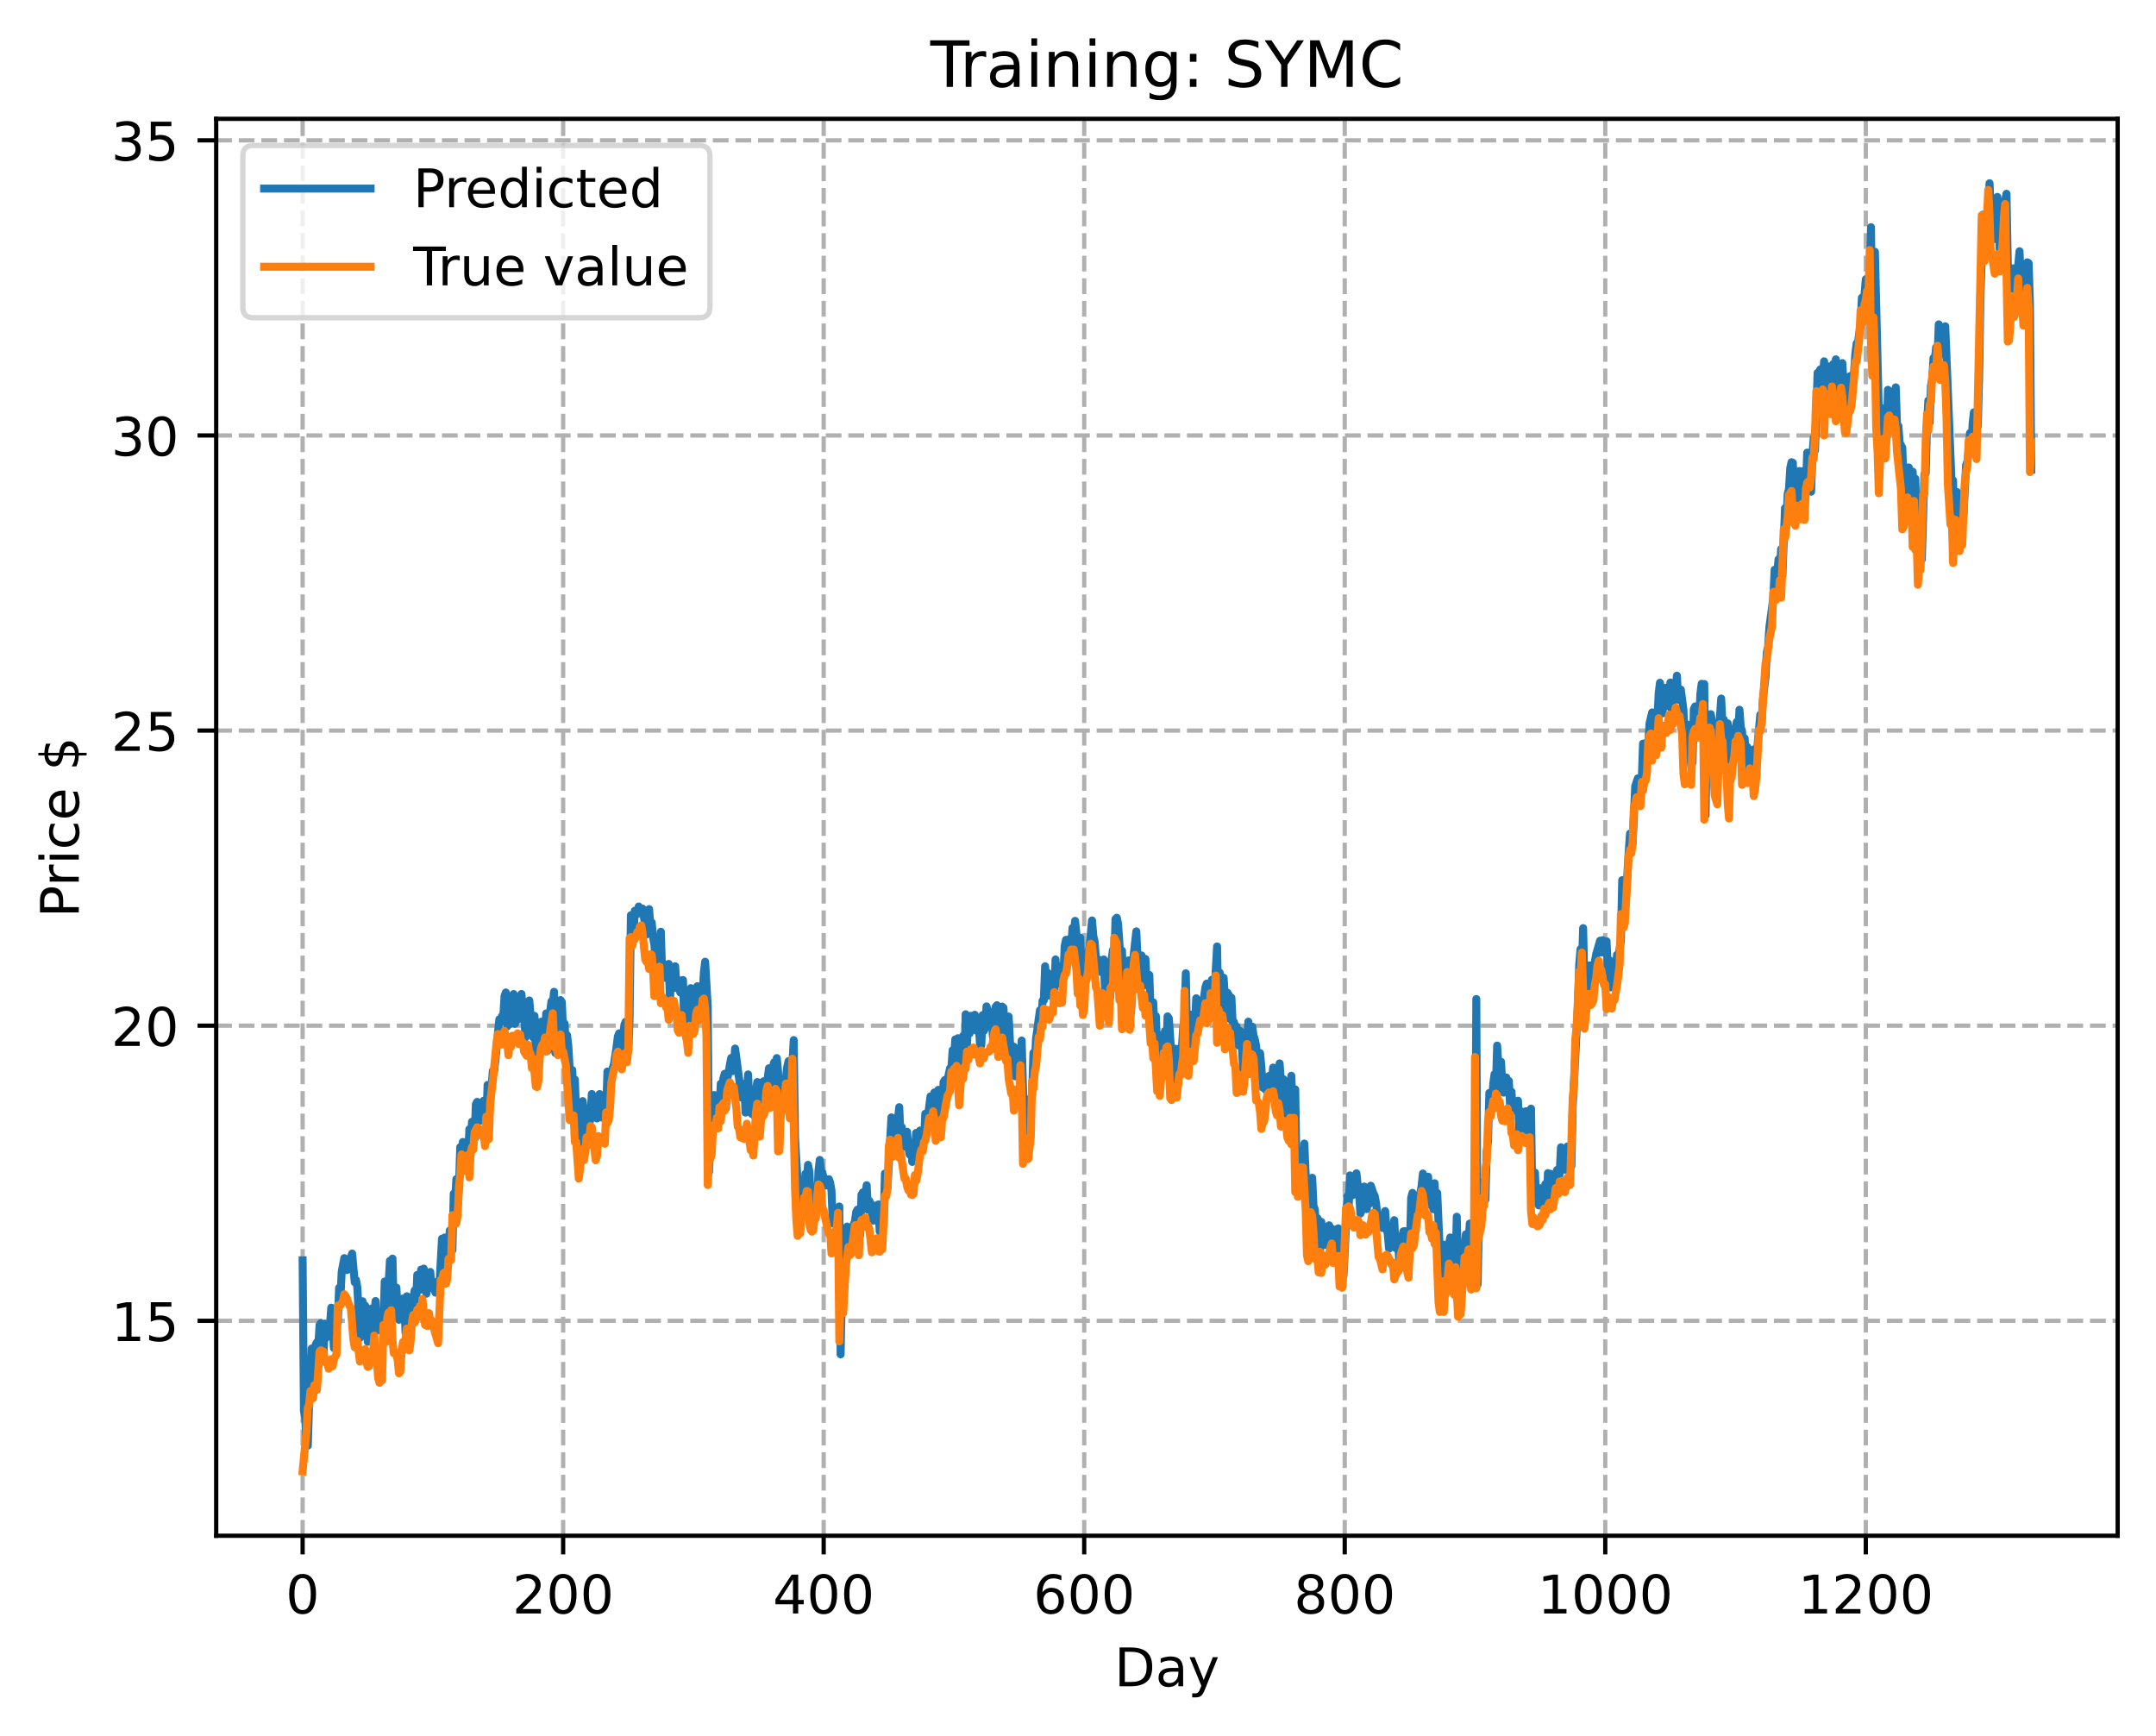 <?xml version="1.0" encoding="utf-8" standalone="no"?>
<!DOCTYPE svg PUBLIC "-//W3C//DTD SVG 1.1//EN"
  "http://www.w3.org/Graphics/SVG/1.1/DTD/svg11.dtd">
<!-- Created with matplotlib (https://matplotlib.org/) -->
<svg height="325.986pt" version="1.1" viewBox="0 0 404.923 325.986" width="404.923pt" xmlns="http://www.w3.org/2000/svg" xmlns:xlink="http://www.w3.org/1999/xlink">
 <defs>
  <style type="text/css">
*{stroke-linecap:butt;stroke-linejoin:round;}
  </style>
 </defs>
 <g id="figure_1">
  <g id="patch_1">
   <path d="M 0 325.986 
L 404.923 325.986 
L 404.923 0 
L 0 0 
z
" style="fill:#ffffff;"/>
  </g>
  <g id="axes_1">
   <g id="patch_2">
    <path d="M 40.603 288.43 
L 397.723 288.43 
L 397.723 22.318 
L 40.603 22.318 
z
" style="fill:#ffffff;"/>
   </g>
   <g id="matplotlib.axis_1">
    <g id="xtick_1">
     <g id="line2d_1">
      <path clip-path="url(#p4628a64543)" d="M 56.836 288.43 
L 56.836 22.318 
" style="fill:none;stroke:#b0b0b0;stroke-dasharray:2.96,1.28;stroke-dashoffset:0;stroke-width:0.8;"/>
     </g>
     <g id="line2d_2">
      <defs>
       <path d="M 0 0 
L 0 3.5 
" id="m0b575385d8" style="stroke:#000000;stroke-width:0.8;"/>
      </defs>
      <g>
       <use style="stroke:#000000;stroke-width:0.8;" x="56.836" xlink:href="#m0b575385d8" y="288.43"/>
      </g>
     </g>
     <g id="text_1">
      <!-- 0 -->
      <defs>
       <path d="M 31.781 66.406 
Q 24.172 66.406 20.328 58.906 
Q 16.5 51.422 16.5 36.375 
Q 16.5 21.391 20.328 13.891 
Q 24.172 6.391 31.781 6.391 
Q 39.453 6.391 43.281 13.891 
Q 47.125 21.391 47.125 36.375 
Q 47.125 51.422 43.281 58.906 
Q 39.453 66.406 31.781 66.406 
z
M 31.781 74.219 
Q 44.047 74.219 50.516 64.516 
Q 56.984 54.828 56.984 36.375 
Q 56.984 17.969 50.516 8.266 
Q 44.047 -1.422 31.781 -1.422 
Q 19.531 -1.422 13.062 8.266 
Q 6.594 17.969 6.594 36.375 
Q 6.594 54.828 13.062 64.516 
Q 19.531 74.219 31.781 74.219 
z
" id="DejaVuSans-48"/>
      </defs>
      <g transform="translate(53.655 303.029)scale(0.1 -0.1)">
       <use xlink:href="#DejaVuSans-48"/>
      </g>
     </g>
    </g>
    <g id="xtick_2">
     <g id="line2d_3">
      <path clip-path="url(#p4628a64543)" d="M 105.766 288.43 
L 105.766 22.318 
" style="fill:none;stroke:#b0b0b0;stroke-dasharray:2.96,1.28;stroke-dashoffset:0;stroke-width:0.8;"/>
     </g>
     <g id="line2d_4">
      <g>
       <use style="stroke:#000000;stroke-width:0.8;" x="105.766" xlink:href="#m0b575385d8" y="288.43"/>
      </g>
     </g>
     <g id="text_2">
      <!-- 200 -->
      <defs>
       <path d="M 19.188 8.297 
L 53.609 8.297 
L 53.609 0 
L 7.328 0 
L 7.328 8.297 
Q 12.938 14.109 22.625 23.891 
Q 32.328 33.688 34.812 36.531 
Q 39.547 41.844 41.422 45.531 
Q 43.312 49.219 43.312 52.781 
Q 43.312 58.594 39.234 62.25 
Q 35.156 65.922 28.609 65.922 
Q 23.969 65.922 18.812 64.312 
Q 13.672 62.703 7.812 59.422 
L 7.812 69.391 
Q 13.766 71.781 18.938 73 
Q 24.125 74.219 28.422 74.219 
Q 39.75 74.219 46.484 68.547 
Q 53.219 62.891 53.219 53.422 
Q 53.219 48.922 51.531 44.891 
Q 49.859 40.875 45.406 35.406 
Q 44.188 33.984 37.641 27.219 
Q 31.109 20.453 19.188 8.297 
z
" id="DejaVuSans-50"/>
      </defs>
      <g transform="translate(96.223 303.029)scale(0.1 -0.1)">
       <use xlink:href="#DejaVuSans-50"/>
       <use x="63.623" xlink:href="#DejaVuSans-48"/>
       <use x="127.246" xlink:href="#DejaVuSans-48"/>
      </g>
     </g>
    </g>
    <g id="xtick_3">
     <g id="line2d_5">
      <path clip-path="url(#p4628a64543)" d="M 154.697 288.43 
L 154.697 22.318 
" style="fill:none;stroke:#b0b0b0;stroke-dasharray:2.96,1.28;stroke-dashoffset:0;stroke-width:0.8;"/>
     </g>
     <g id="line2d_6">
      <g>
       <use style="stroke:#000000;stroke-width:0.8;" x="154.697" xlink:href="#m0b575385d8" y="288.43"/>
      </g>
     </g>
     <g id="text_3">
      <!-- 400 -->
      <defs>
       <path d="M 37.797 64.312 
L 12.891 25.391 
L 37.797 25.391 
z
M 35.203 72.906 
L 47.609 72.906 
L 47.609 25.391 
L 58.016 25.391 
L 58.016 17.188 
L 47.609 17.188 
L 47.609 0 
L 37.797 0 
L 37.797 17.188 
L 4.891 17.188 
L 4.891 26.703 
z
" id="DejaVuSans-52"/>
      </defs>
      <g transform="translate(145.153 303.029)scale(0.1 -0.1)">
       <use xlink:href="#DejaVuSans-52"/>
       <use x="63.623" xlink:href="#DejaVuSans-48"/>
       <use x="127.246" xlink:href="#DejaVuSans-48"/>
      </g>
     </g>
    </g>
    <g id="xtick_4">
     <g id="line2d_7">
      <path clip-path="url(#p4628a64543)" d="M 203.628 288.43 
L 203.628 22.318 
" style="fill:none;stroke:#b0b0b0;stroke-dasharray:2.96,1.28;stroke-dashoffset:0;stroke-width:0.8;"/>
     </g>
     <g id="line2d_8">
      <g>
       <use style="stroke:#000000;stroke-width:0.8;" x="203.628" xlink:href="#m0b575385d8" y="288.43"/>
      </g>
     </g>
     <g id="text_4">
      <!-- 600 -->
      <defs>
       <path d="M 33.016 40.375 
Q 26.375 40.375 22.484 35.828 
Q 18.609 31.297 18.609 23.391 
Q 18.609 15.531 22.484 10.953 
Q 26.375 6.391 33.016 6.391 
Q 39.656 6.391 43.531 10.953 
Q 47.406 15.531 47.406 23.391 
Q 47.406 31.297 43.531 35.828 
Q 39.656 40.375 33.016 40.375 
z
M 52.594 71.297 
L 52.594 62.312 
Q 48.875 64.062 45.094 64.984 
Q 41.312 65.922 37.594 65.922 
Q 27.828 65.922 22.672 59.328 
Q 17.531 52.734 16.797 39.406 
Q 19.672 43.656 24.016 45.922 
Q 28.375 48.188 33.594 48.188 
Q 44.578 48.188 50.953 41.516 
Q 57.328 34.859 57.328 23.391 
Q 57.328 12.156 50.688 5.359 
Q 44.047 -1.422 33.016 -1.422 
Q 20.359 -1.422 13.672 8.266 
Q 6.984 17.969 6.984 36.375 
Q 6.984 53.656 15.188 63.938 
Q 23.391 74.219 37.203 74.219 
Q 40.922 74.219 44.703 73.484 
Q 48.484 72.75 52.594 71.297 
z
" id="DejaVuSans-54"/>
      </defs>
      <g transform="translate(194.084 303.029)scale(0.1 -0.1)">
       <use xlink:href="#DejaVuSans-54"/>
       <use x="63.623" xlink:href="#DejaVuSans-48"/>
       <use x="127.246" xlink:href="#DejaVuSans-48"/>
      </g>
     </g>
    </g>
    <g id="xtick_5">
     <g id="line2d_9">
      <path clip-path="url(#p4628a64543)" d="M 252.558 288.43 
L 252.558 22.318 
" style="fill:none;stroke:#b0b0b0;stroke-dasharray:2.96,1.28;stroke-dashoffset:0;stroke-width:0.8;"/>
     </g>
     <g id="line2d_10">
      <g>
       <use style="stroke:#000000;stroke-width:0.8;" x="252.558" xlink:href="#m0b575385d8" y="288.43"/>
      </g>
     </g>
     <g id="text_5">
      <!-- 800 -->
      <defs>
       <path d="M 31.781 34.625 
Q 24.75 34.625 20.719 30.859 
Q 16.703 27.094 16.703 20.516 
Q 16.703 13.922 20.719 10.156 
Q 24.75 6.391 31.781 6.391 
Q 38.812 6.391 42.859 10.172 
Q 46.922 13.969 46.922 20.516 
Q 46.922 27.094 42.891 30.859 
Q 38.875 34.625 31.781 34.625 
z
M 21.922 38.812 
Q 15.578 40.375 12.031 44.719 
Q 8.5 49.078 8.5 55.328 
Q 8.5 64.062 14.719 69.141 
Q 20.953 74.219 31.781 74.219 
Q 42.672 74.219 48.875 69.141 
Q 55.078 64.062 55.078 55.328 
Q 55.078 49.078 51.531 44.719 
Q 48 40.375 41.703 38.812 
Q 48.828 37.156 52.797 32.312 
Q 56.781 27.484 56.781 20.516 
Q 56.781 9.906 50.312 4.234 
Q 43.844 -1.422 31.781 -1.422 
Q 19.734 -1.422 13.25 4.234 
Q 6.781 9.906 6.781 20.516 
Q 6.781 27.484 10.781 32.312 
Q 14.797 37.156 21.922 38.812 
z
M 18.312 54.391 
Q 18.312 48.734 21.844 45.562 
Q 25.391 42.391 31.781 42.391 
Q 38.141 42.391 41.719 45.562 
Q 45.312 48.734 45.312 54.391 
Q 45.312 60.062 41.719 63.234 
Q 38.141 66.406 31.781 66.406 
Q 25.391 66.406 21.844 63.234 
Q 18.312 60.062 18.312 54.391 
z
" id="DejaVuSans-56"/>
      </defs>
      <g transform="translate(243.015 303.029)scale(0.1 -0.1)">
       <use xlink:href="#DejaVuSans-56"/>
       <use x="63.623" xlink:href="#DejaVuSans-48"/>
       <use x="127.246" xlink:href="#DejaVuSans-48"/>
      </g>
     </g>
    </g>
    <g id="xtick_6">
     <g id="line2d_11">
      <path clip-path="url(#p4628a64543)" d="M 301.489 288.43 
L 301.489 22.318 
" style="fill:none;stroke:#b0b0b0;stroke-dasharray:2.96,1.28;stroke-dashoffset:0;stroke-width:0.8;"/>
     </g>
     <g id="line2d_12">
      <g>
       <use style="stroke:#000000;stroke-width:0.8;" x="301.489" xlink:href="#m0b575385d8" y="288.43"/>
      </g>
     </g>
     <g id="text_6">
      <!-- 1000 -->
      <defs>
       <path d="M 12.406 8.297 
L 28.516 8.297 
L 28.516 63.922 
L 10.984 60.406 
L 10.984 69.391 
L 28.422 72.906 
L 38.281 72.906 
L 38.281 8.297 
L 54.391 8.297 
L 54.391 0 
L 12.406 0 
z
" id="DejaVuSans-49"/>
      </defs>
      <g transform="translate(288.764 303.029)scale(0.1 -0.1)">
       <use xlink:href="#DejaVuSans-49"/>
       <use x="63.623" xlink:href="#DejaVuSans-48"/>
       <use x="127.246" xlink:href="#DejaVuSans-48"/>
       <use x="190.869" xlink:href="#DejaVuSans-48"/>
      </g>
     </g>
    </g>
    <g id="xtick_7">
     <g id="line2d_13">
      <path clip-path="url(#p4628a64543)" d="M 350.419 288.43 
L 350.419 22.318 
" style="fill:none;stroke:#b0b0b0;stroke-dasharray:2.96,1.28;stroke-dashoffset:0;stroke-width:0.8;"/>
     </g>
     <g id="line2d_14">
      <g>
       <use style="stroke:#000000;stroke-width:0.8;" x="350.419" xlink:href="#m0b575385d8" y="288.43"/>
      </g>
     </g>
     <g id="text_7">
      <!-- 1200 -->
      <g transform="translate(337.694 303.029)scale(0.1 -0.1)">
       <use xlink:href="#DejaVuSans-49"/>
       <use x="63.623" xlink:href="#DejaVuSans-50"/>
       <use x="127.246" xlink:href="#DejaVuSans-48"/>
       <use x="190.869" xlink:href="#DejaVuSans-48"/>
      </g>
     </g>
    </g>
    <g id="text_8">
     <!-- Day -->
     <defs>
      <path d="M 19.672 64.797 
L 19.672 8.109 
L 31.594 8.109 
Q 46.688 8.109 53.688 14.938 
Q 60.688 21.781 60.688 36.531 
Q 60.688 51.172 53.688 57.984 
Q 46.688 64.797 31.594 64.797 
z
M 9.812 72.906 
L 30.078 72.906 
Q 51.266 72.906 61.172 64.094 
Q 71.094 55.281 71.094 36.531 
Q 71.094 17.672 61.125 8.828 
Q 51.172 0 30.078 0 
L 9.812 0 
z
" id="DejaVuSans-68"/>
      <path d="M 34.281 27.484 
Q 23.391 27.484 19.188 25 
Q 14.984 22.516 14.984 16.5 
Q 14.984 11.719 18.141 8.906 
Q 21.297 6.109 26.703 6.109 
Q 34.188 6.109 38.703 11.406 
Q 43.219 16.703 43.219 25.484 
L 43.219 27.484 
z
M 52.203 31.203 
L 52.203 0 
L 43.219 0 
L 43.219 8.297 
Q 40.141 3.328 35.547 0.953 
Q 30.953 -1.422 24.312 -1.422 
Q 15.922 -1.422 10.953 3.297 
Q 6 8.016 6 15.922 
Q 6 25.141 12.172 29.828 
Q 18.359 34.516 30.609 34.516 
L 43.219 34.516 
L 43.219 35.406 
Q 43.219 41.609 39.141 45 
Q 35.062 48.391 27.688 48.391 
Q 23 48.391 18.547 47.266 
Q 14.109 46.141 10.016 43.891 
L 10.016 52.203 
Q 14.938 54.109 19.578 55.047 
Q 24.219 56 28.609 56 
Q 40.484 56 46.344 49.844 
Q 52.203 43.703 52.203 31.203 
z
" id="DejaVuSans-97"/>
      <path d="M 32.172 -5.078 
Q 28.375 -14.844 24.75 -17.812 
Q 21.141 -20.797 15.094 -20.797 
L 7.906 -20.797 
L 7.906 -13.281 
L 13.188 -13.281 
Q 16.891 -13.281 18.938 -11.516 
Q 21 -9.766 23.484 -3.219 
L 25.094 0.875 
L 2.984 54.688 
L 12.5 54.688 
L 29.594 11.922 
L 46.688 54.688 
L 56.203 54.688 
z
" id="DejaVuSans-121"/>
     </defs>
     <g transform="translate(209.29 316.707)scale(0.1 -0.1)">
      <use xlink:href="#DejaVuSans-68"/>
      <use x="77.002" xlink:href="#DejaVuSans-97"/>
      <use x="138.281" xlink:href="#DejaVuSans-121"/>
     </g>
    </g>
   </g>
   <g id="matplotlib.axis_2">
    <g id="ytick_1">
     <g id="line2d_15">
      <path clip-path="url(#p4628a64543)" d="M 40.603 248.066 
L 397.723 248.066 
" style="fill:none;stroke:#b0b0b0;stroke-dasharray:2.96,1.28;stroke-dashoffset:0;stroke-width:0.8;"/>
     </g>
     <g id="line2d_16">
      <defs>
       <path d="M 0 0 
L -3.5 0 
" id="me9f47e9fbd" style="stroke:#000000;stroke-width:0.8;"/>
      </defs>
      <g>
       <use style="stroke:#000000;stroke-width:0.8;" x="40.603" xlink:href="#me9f47e9fbd" y="248.066"/>
      </g>
     </g>
     <g id="text_9">
      <!-- 15 -->
      <defs>
       <path d="M 10.797 72.906 
L 49.516 72.906 
L 49.516 64.594 
L 19.828 64.594 
L 19.828 46.734 
Q 21.969 47.469 24.109 47.828 
Q 26.266 48.188 28.422 48.188 
Q 40.625 48.188 47.75 41.5 
Q 54.891 34.812 54.891 23.391 
Q 54.891 11.625 47.562 5.094 
Q 40.234 -1.422 26.906 -1.422 
Q 22.312 -1.422 17.547 -0.641 
Q 12.797 0.141 7.719 1.703 
L 7.719 11.625 
Q 12.109 9.234 16.797 8.062 
Q 21.484 6.891 26.703 6.891 
Q 35.156 6.891 40.078 11.328 
Q 45.016 15.766 45.016 23.391 
Q 45.016 31 40.078 35.438 
Q 35.156 39.891 26.703 39.891 
Q 22.75 39.891 18.812 39.016 
Q 14.891 38.141 10.797 36.281 
z
" id="DejaVuSans-53"/>
      </defs>
      <g transform="translate(20.878 251.865)scale(0.1 -0.1)">
       <use xlink:href="#DejaVuSans-49"/>
       <use x="63.623" xlink:href="#DejaVuSans-53"/>
      </g>
     </g>
    </g>
    <g id="ytick_2">
     <g id="line2d_17">
      <path clip-path="url(#p4628a64543)" d="M 40.603 192.638 
L 397.723 192.638 
" style="fill:none;stroke:#b0b0b0;stroke-dasharray:2.96,1.28;stroke-dashoffset:0;stroke-width:0.8;"/>
     </g>
     <g id="line2d_18">
      <g>
       <use style="stroke:#000000;stroke-width:0.8;" x="40.603" xlink:href="#me9f47e9fbd" y="192.638"/>
      </g>
     </g>
     <g id="text_10">
      <!-- 20 -->
      <g transform="translate(20.878 196.437)scale(0.1 -0.1)">
       <use xlink:href="#DejaVuSans-50"/>
       <use x="63.623" xlink:href="#DejaVuSans-48"/>
      </g>
     </g>
    </g>
    <g id="ytick_3">
     <g id="line2d_19">
      <path clip-path="url(#p4628a64543)" d="M 40.603 137.21 
L 397.723 137.21 
" style="fill:none;stroke:#b0b0b0;stroke-dasharray:2.96,1.28;stroke-dashoffset:0;stroke-width:0.8;"/>
     </g>
     <g id="line2d_20">
      <g>
       <use style="stroke:#000000;stroke-width:0.8;" x="40.603" xlink:href="#me9f47e9fbd" y="137.21"/>
      </g>
     </g>
     <g id="text_11">
      <!-- 25 -->
      <g transform="translate(20.878 141.009)scale(0.1 -0.1)">
       <use xlink:href="#DejaVuSans-50"/>
       <use x="63.623" xlink:href="#DejaVuSans-53"/>
      </g>
     </g>
    </g>
    <g id="ytick_4">
     <g id="line2d_21">
      <path clip-path="url(#p4628a64543)" d="M 40.603 81.782 
L 397.723 81.782 
" style="fill:none;stroke:#b0b0b0;stroke-dasharray:2.96,1.28;stroke-dashoffset:0;stroke-width:0.8;"/>
     </g>
     <g id="line2d_22">
      <g>
       <use style="stroke:#000000;stroke-width:0.8;" x="40.603" xlink:href="#me9f47e9fbd" y="81.782"/>
      </g>
     </g>
     <g id="text_12">
      <!-- 30 -->
      <defs>
       <path d="M 40.578 39.312 
Q 47.656 37.797 51.625 33 
Q 55.609 28.219 55.609 21.188 
Q 55.609 10.406 48.188 4.484 
Q 40.766 -1.422 27.094 -1.422 
Q 22.516 -1.422 17.656 -0.516 
Q 12.797 0.391 7.625 2.203 
L 7.625 11.719 
Q 11.719 9.328 16.594 8.109 
Q 21.484 6.891 26.812 6.891 
Q 36.078 6.891 40.938 10.547 
Q 45.797 14.203 45.797 21.188 
Q 45.797 27.641 41.281 31.266 
Q 36.766 34.906 28.719 34.906 
L 20.219 34.906 
L 20.219 43.016 
L 29.109 43.016 
Q 36.375 43.016 40.234 45.922 
Q 44.094 48.828 44.094 54.297 
Q 44.094 59.906 40.109 62.906 
Q 36.141 65.922 28.719 65.922 
Q 24.656 65.922 20.016 65.031 
Q 15.375 64.156 9.812 62.312 
L 9.812 71.094 
Q 15.438 72.656 20.344 73.438 
Q 25.25 74.219 29.594 74.219 
Q 40.828 74.219 47.359 69.109 
Q 53.906 64.016 53.906 55.328 
Q 53.906 49.266 50.438 45.094 
Q 46.969 40.922 40.578 39.312 
z
" id="DejaVuSans-51"/>
      </defs>
      <g transform="translate(20.878 85.581)scale(0.1 -0.1)">
       <use xlink:href="#DejaVuSans-51"/>
       <use x="63.623" xlink:href="#DejaVuSans-48"/>
      </g>
     </g>
    </g>
    <g id="ytick_5">
     <g id="line2d_23">
      <path clip-path="url(#p4628a64543)" d="M 40.603 26.354 
L 397.723 26.354 
" style="fill:none;stroke:#b0b0b0;stroke-dasharray:2.96,1.28;stroke-dashoffset:0;stroke-width:0.8;"/>
     </g>
     <g id="line2d_24">
      <g>
       <use style="stroke:#000000;stroke-width:0.8;" x="40.603" xlink:href="#me9f47e9fbd" y="26.354"/>
      </g>
     </g>
     <g id="text_13">
      <!-- 35 -->
      <g transform="translate(20.878 30.153)scale(0.1 -0.1)">
       <use xlink:href="#DejaVuSans-51"/>
       <use x="63.623" xlink:href="#DejaVuSans-53"/>
      </g>
     </g>
    </g>
    <g id="text_14">
     <!-- Price $ -->
     <defs>
      <path d="M 19.672 64.797 
L 19.672 37.406 
L 32.078 37.406 
Q 38.969 37.406 42.719 40.969 
Q 46.484 44.531 46.484 51.125 
Q 46.484 57.672 42.719 61.234 
Q 38.969 64.797 32.078 64.797 
z
M 9.812 72.906 
L 32.078 72.906 
Q 44.344 72.906 50.609 67.359 
Q 56.891 61.812 56.891 51.125 
Q 56.891 40.328 50.609 34.812 
Q 44.344 29.297 32.078 29.297 
L 19.672 29.297 
L 19.672 0 
L 9.812 0 
z
" id="DejaVuSans-80"/>
      <path d="M 41.109 46.297 
Q 39.594 47.172 37.812 47.578 
Q 36.031 48 33.891 48 
Q 26.266 48 22.188 43.047 
Q 18.109 38.094 18.109 28.812 
L 18.109 0 
L 9.078 0 
L 9.078 54.688 
L 18.109 54.688 
L 18.109 46.188 
Q 20.953 51.172 25.484 53.578 
Q 30.031 56 36.531 56 
Q 37.453 56 38.578 55.875 
Q 39.703 55.766 41.062 55.516 
z
" id="DejaVuSans-114"/>
      <path d="M 9.422 54.688 
L 18.406 54.688 
L 18.406 0 
L 9.422 0 
z
M 9.422 75.984 
L 18.406 75.984 
L 18.406 64.594 
L 9.422 64.594 
z
" id="DejaVuSans-105"/>
      <path d="M 48.781 52.594 
L 48.781 44.188 
Q 44.969 46.297 41.141 47.344 
Q 37.312 48.391 33.406 48.391 
Q 24.656 48.391 19.812 42.844 
Q 14.984 37.312 14.984 27.297 
Q 14.984 17.281 19.812 11.734 
Q 24.656 6.203 33.406 6.203 
Q 37.312 6.203 41.141 7.25 
Q 44.969 8.297 48.781 10.406 
L 48.781 2.094 
Q 45.016 0.344 40.984 -0.531 
Q 36.969 -1.422 32.422 -1.422 
Q 20.062 -1.422 12.781 6.344 
Q 5.516 14.109 5.516 27.297 
Q 5.516 40.672 12.859 48.328 
Q 20.219 56 33.016 56 
Q 37.156 56 41.109 55.141 
Q 45.062 54.297 48.781 52.594 
z
" id="DejaVuSans-99"/>
      <path d="M 56.203 29.594 
L 56.203 25.203 
L 14.891 25.203 
Q 15.484 15.922 20.484 11.062 
Q 25.484 6.203 34.422 6.203 
Q 39.594 6.203 44.453 7.469 
Q 49.312 8.734 54.109 11.281 
L 54.109 2.781 
Q 49.266 0.734 44.188 -0.344 
Q 39.109 -1.422 33.891 -1.422 
Q 20.797 -1.422 13.156 6.188 
Q 5.516 13.812 5.516 26.812 
Q 5.516 40.234 12.766 48.109 
Q 20.016 56 32.328 56 
Q 43.359 56 49.781 48.891 
Q 56.203 41.797 56.203 29.594 
z
M 47.219 32.234 
Q 47.125 39.594 43.094 43.984 
Q 39.062 48.391 32.422 48.391 
Q 24.906 48.391 20.391 44.141 
Q 15.875 39.891 15.188 32.172 
z
" id="DejaVuSans-101"/>
      <path id="DejaVuSans-32"/>
      <path d="M 33.797 -14.703 
L 28.906 -14.703 
L 28.859 0 
Q 23.734 0.094 18.609 1.188 
Q 13.484 2.297 8.297 4.5 
L 8.297 13.281 
Q 13.281 10.156 18.375 8.562 
Q 23.484 6.984 28.906 6.938 
L 28.906 29.203 
Q 18.109 30.953 13.203 35.156 
Q 8.297 39.359 8.297 46.688 
Q 8.297 54.641 13.625 59.219 
Q 18.953 63.812 28.906 64.5 
L 28.906 75.984 
L 33.797 75.984 
L 33.797 64.656 
Q 38.328 64.453 42.578 63.688 
Q 46.828 62.938 50.875 61.625 
L 50.875 53.078 
Q 46.828 55.125 42.547 56.25 
Q 38.281 57.375 33.797 57.562 
L 33.797 36.719 
Q 44.875 35.016 50.094 30.609 
Q 55.328 26.219 55.328 18.609 
Q 55.328 10.359 49.781 5.594 
Q 44.234 0.828 33.797 0.094 
z
M 28.906 37.594 
L 28.906 57.625 
Q 23.25 56.984 20.266 54.391 
Q 17.281 51.812 17.281 47.516 
Q 17.281 43.312 20.031 40.969 
Q 22.797 38.625 28.906 37.594 
z
M 33.797 28.219 
L 33.797 7.078 
Q 39.984 7.906 43.141 10.594 
Q 46.297 13.281 46.297 17.672 
Q 46.297 21.969 43.281 24.5 
Q 40.281 27.047 33.797 28.219 
z
" id="DejaVuSans-36"/>
     </defs>
     <g transform="translate(14.798 172.342)rotate(-90)scale(0.1 -0.1)">
      <use xlink:href="#DejaVuSans-80"/>
      <use x="58.553" xlink:href="#DejaVuSans-114"/>
      <use x="99.666" xlink:href="#DejaVuSans-105"/>
      <use x="127.449" xlink:href="#DejaVuSans-99"/>
      <use x="182.43" xlink:href="#DejaVuSans-101"/>
      <use x="243.953" xlink:href="#DejaVuSans-32"/>
      <use x="275.74" xlink:href="#DejaVuSans-36"/>
     </g>
    </g>
   </g>
   <g id="line2d_25">
    <path clip-path="url(#p4628a64543)" d="M 56.836 236.702 
L 57.081 264.968 
L 57.325 266.172 
L 57.57 271.424 
L 57.814 271.509 
L 58.059 263.221 
L 58.304 260.295 
L 58.548 253.267 
L 58.793 257.885 
L 59.038 257.143 
L 59.282 252.548 
L 59.527 252.09 
L 59.772 252.795 
L 60.016 248.85 
L 60.261 248.506 
L 60.506 250.613 
L 60.75 254.68 
L 60.995 248.595 
L 61.24 251.262 
L 61.729 248.925 
L 61.974 248.85 
L 62.218 245.599 
L 62.463 247.844 
L 62.708 253.183 
L 62.952 249.267 
L 63.197 249.041 
L 63.441 248.34 
L 63.686 241.881 
L 63.931 243.771 
L 64.175 238.869 
L 64.665 236.288 
L 64.909 236.672 
L 65.154 238.538 
L 65.399 237.906 
L 65.643 237.801 
L 65.888 236.13 
L 66.133 235.433 
L 66.622 240.812 
L 66.867 240.415 
L 67.111 241.795 
L 67.601 251.281 
L 67.845 249.062 
L 68.09 244.392 
L 68.335 245.684 
L 68.579 245.214 
L 68.824 245.924 
L 69.069 252.016 
L 69.313 250.951 
L 69.558 246.976 
L 69.802 245.761 
L 70.047 250.193 
L 70.536 244.351 
L 70.781 249.935 
L 71.026 248.772 
L 71.27 249.033 
L 71.515 248.844 
L 71.76 246.98 
L 72.004 249.056 
L 72.249 240.689 
L 72.494 245.965 
L 72.738 245.688 
L 73.228 236.786 
L 73.472 240.258 
L 73.717 236.381 
L 73.962 246.693 
L 74.206 246.01 
L 74.451 241.819 
L 74.696 247.009 
L 74.94 247.873 
L 75.185 247.531 
L 75.674 243.895 
L 75.919 244.198 
L 76.163 250.246 
L 76.408 243.454 
L 76.653 243.77 
L 76.897 248.171 
L 77.142 247.329 
L 77.387 245.038 
L 77.876 242.353 
L 78.121 245.568 
L 78.365 239.436 
L 78.61 240.055 
L 78.855 242.268 
L 79.099 238.434 
L 79.344 239.59 
L 79.589 238.264 
L 80.078 242.983 
L 80.323 239.208 
L 80.567 241.491 
L 80.812 238.887 
L 81.056 241.902 
L 81.301 241.888 
L 81.546 242.151 
L 81.79 242.778 
L 82.035 240.737 
L 82.28 242.232 
L 82.524 241.428 
L 83.014 232.637 
L 83.258 237.845 
L 83.503 232.428 
L 83.748 232.579 
L 83.992 237.887 
L 84.482 231.091 
L 84.726 231.334 
L 84.971 234.795 
L 85.216 224.18 
L 85.46 226.597 
L 85.705 221.469 
L 85.95 226.645 
L 86.194 223.022 
L 86.439 215.443 
L 86.684 217.588 
L 86.928 214.477 
L 87.173 217.806 
L 87.417 214.616 
L 87.662 214.792 
L 87.907 217.474 
L 88.151 212.089 
L 88.396 216.525 
L 88.641 210.688 
L 88.885 211.236 
L 89.13 213.885 
L 89.375 207.39 
L 89.619 206.948 
L 89.864 207.912 
L 90.109 210.522 
L 90.353 207.077 
L 90.598 208.831 
L 90.843 206.719 
L 91.087 207.811 
L 91.332 210.637 
L 91.577 203.765 
L 91.821 208.867 
L 92.066 207.112 
L 92.555 201.127 
L 92.8 201.191 
L 93.044 199.155 
L 93.534 193.865 
L 93.778 191.447 
L 94.023 191.888 
L 94.268 190.835 
L 94.512 191.161 
L 94.757 187.094 
L 95.002 186.399 
L 95.246 192.797 
L 95.491 192.09 
L 95.736 192.339 
L 95.98 187.363 
L 96.225 190.374 
L 96.47 186.694 
L 96.714 192.288 
L 96.959 188.383 
L 97.204 191.531 
L 97.448 187.409 
L 97.693 190.156 
L 97.938 186.682 
L 98.182 190.145 
L 98.427 189.818 
L 98.672 194.858 
L 98.916 194.07 
L 99.161 192.469 
L 99.405 187.893 
L 99.895 193.527 
L 100.139 194.848 
L 100.384 190.794 
L 100.629 197.46 
L 100.873 197.537 
L 101.118 198.251 
L 101.607 191.908 
L 101.852 192.041 
L 102.097 191.758 
L 102.341 194.602 
L 102.586 190.334 
L 102.831 197.361 
L 103.075 191.365 
L 103.32 190.072 
L 103.565 188.072 
L 103.809 188.734 
L 104.054 186.273 
L 104.299 197.763 
L 104.543 194.231 
L 104.788 192.633 
L 105.032 192.39 
L 105.277 187.824 
L 105.522 188.191 
L 105.766 194.133 
L 106.011 192.211 
L 106.256 195.472 
L 106.5 194.405 
L 106.745 196.483 
L 106.99 200.872 
L 107.234 202.854 
L 107.479 200.963 
L 107.724 206.241 
L 107.968 202.775 
L 108.213 209.298 
L 108.458 209.961 
L 108.702 215.676 
L 108.947 214.599 
L 109.436 206.799 
L 109.681 208.713 
L 109.926 213.07 
L 110.17 209.011 
L 110.415 208.754 
L 110.66 211.128 
L 110.904 210.107 
L 111.149 205.464 
L 111.393 206.692 
L 111.638 209.731 
L 111.883 209.792 
L 112.127 210.06 
L 112.372 206.583 
L 112.617 205.477 
L 112.861 209.767 
L 113.106 209.916 
L 113.351 208.413 
L 113.595 208.083 
L 113.84 208.708 
L 114.085 201.247 
L 114.329 205.733 
L 114.819 203.089 
L 115.063 200.644 
L 115.308 199.887 
L 115.797 196.65 
L 116.042 194.639 
L 116.287 194.067 
L 116.531 197.55 
L 116.776 195.094 
L 117.02 194.845 
L 117.265 192.476 
L 117.51 191.896 
L 117.754 193.331 
L 117.999 197.439 
L 118.244 191.338 
L 118.488 171.882 
L 118.733 172.161 
L 118.978 175.656 
L 119.222 171.048 
L 119.467 171.818 
L 119.712 171.463 
L 119.956 170.259 
L 120.201 171.568 
L 120.69 170.655 
L 121.424 175.511 
L 121.914 170.749 
L 122.158 174.354 
L 122.403 173.26 
L 122.648 176.019 
L 122.892 177.382 
L 123.137 180.387 
L 123.381 177.184 
L 123.626 176.137 
L 123.871 181.39 
L 124.115 174.991 
L 124.36 182.897 
L 124.605 181.011 
L 124.849 183.656 
L 125.094 181.523 
L 125.339 183.749 
L 125.583 181.037 
L 125.828 187.532 
L 126.073 183.198 
L 126.317 181.832 
L 126.562 185.553 
L 126.807 181.472 
L 127.051 185.231 
L 127.296 184.169 
L 127.541 185.895 
L 127.785 186.413 
L 128.03 184.116 
L 128.275 184.067 
L 128.519 192.391 
L 128.764 189.597 
L 129.008 192.597 
L 129.253 191.869 
L 129.498 192.154 
L 129.742 185.583 
L 129.987 189.105 
L 130.232 189.236 
L 130.476 188.356 
L 130.721 186.255 
L 130.966 185.225 
L 131.21 186.695 
L 131.455 191.479 
L 131.7 186.032 
L 131.944 187.101 
L 132.189 182.698 
L 132.434 180.627 
L 132.923 189.023 
L 133.168 220.109 
L 133.412 210.371 
L 133.657 209.372 
L 133.902 210.466 
L 134.146 205.661 
L 134.391 206.913 
L 134.636 205.982 
L 134.88 206.206 
L 135.125 208.861 
L 135.369 203.533 
L 135.614 205.469 
L 135.859 202.558 
L 136.103 201.667 
L 136.348 208.124 
L 136.593 202.647 
L 137.327 198.696 
L 137.571 201.181 
L 137.816 200.461 
L 138.061 196.929 
L 139.284 206.15 
L 139.773 203.584 
L 140.018 208.962 
L 140.507 201.789 
L 140.752 207.814 
L 140.996 208.969 
L 141.241 209.234 
L 141.486 205.945 
L 141.73 209.623 
L 141.975 204.934 
L 142.22 203.226 
L 142.464 203.307 
L 142.954 209.469 
L 143.198 203.388 
L 143.443 203.067 
L 143.688 203.541 
L 143.932 204.454 
L 144.422 200.626 
L 144.666 203.813 
L 144.911 203.881 
L 145.156 200.438 
L 145.4 199.505 
L 145.645 202.382 
L 145.89 198.72 
L 146.134 201.263 
L 146.379 210.263 
L 146.868 205.101 
L 147.357 202.643 
L 147.602 202.584 
L 147.847 200.412 
L 148.091 199.307 
L 148.336 203.928 
L 148.581 204.488 
L 149.07 195.342 
L 149.315 213.574 
L 149.804 222.086 
L 150.049 223.215 
L 150.293 221.945 
L 150.538 225.799 
L 150.783 222.196 
L 151.027 225.475 
L 151.272 220.446 
L 151.517 221.868 
L 151.761 218.773 
L 152.006 220.019 
L 152.251 225.052 
L 152.495 225.799 
L 152.74 225.703 
L 153.229 223.449 
L 153.474 226.642 
L 153.718 219.952 
L 153.963 217.849 
L 154.208 219.941 
L 154.452 220.218 
L 154.697 221.365 
L 154.942 221.434 
L 155.186 222.648 
L 155.676 221.467 
L 155.92 222.159 
L 156.165 223.612 
L 156.41 229.801 
L 156.654 229.281 
L 156.899 227.209 
L 157.144 227.24 
L 157.388 227.693 
L 157.633 226.602 
L 157.878 254.365 
L 158.122 241.592 
L 158.367 240.188 
L 158.612 240.991 
L 159.101 230.365 
L 159.345 232.11 
L 159.59 230.885 
L 159.835 233.45 
L 160.079 230.752 
L 160.569 229.35 
L 160.813 227.573 
L 161.058 227.18 
L 161.547 231.977 
L 161.792 224.41 
L 162.037 223.953 
L 162.281 225.563 
L 162.526 224.639 
L 162.771 222.602 
L 163.015 227.206 
L 163.26 225.523 
L 163.505 226.095 
L 163.994 229.26 
L 164.239 226.428 
L 164.483 226.843 
L 164.728 228.501 
L 164.972 226.211 
L 165.217 231.252 
L 165.462 231.26 
L 165.706 229.117 
L 165.951 230.039 
L 166.196 220.408 
L 166.44 220.515 
L 166.685 223.063 
L 167.419 209.863 
L 167.664 214.361 
L 167.908 213.963 
L 168.153 211.138 
L 168.398 210.428 
L 168.642 210.183 
L 168.887 207.94 
L 169.132 213.385 
L 169.376 211.698 
L 169.621 214.366 
L 169.866 215.335 
L 170.11 215.381 
L 170.355 212.56 
L 170.6 215.68 
L 170.844 216.846 
L 171.089 215.241 
L 171.333 218.223 
L 171.578 216.978 
L 171.823 216.41 
L 172.067 212.77 
L 172.312 216.434 
L 172.557 212.857 
L 172.801 212.327 
L 173.291 212.526 
L 173.535 214.523 
L 173.78 209.178 
L 174.025 209.6 
L 174.269 209.753 
L 174.759 205.897 
L 175.003 209.73 
L 175.493 205.177 
L 175.737 208.233 
L 175.982 209.136 
L 176.227 204.686 
L 176.471 206.179 
L 176.716 211.245 
L 176.96 208.957 
L 177.205 203.259 
L 177.45 202.834 
L 177.939 202.903 
L 178.428 200.647 
L 178.673 200.742 
L 178.918 197.237 
L 179.162 199.659 
L 179.407 195.216 
L 179.652 199.424 
L 179.896 194.995 
L 180.386 200.598 
L 180.875 194.559 
L 181.12 199.503 
L 181.364 190.493 
L 181.609 196.343 
L 181.854 190.84 
L 182.098 194.091 
L 182.343 190.777 
L 182.588 190.98 
L 182.832 191.914 
L 183.077 190.591 
L 183.321 193.541 
L 183.566 191.284 
L 183.811 192.155 
L 184.055 196.153 
L 184.3 196.313 
L 184.545 190.649 
L 184.789 193.596 
L 185.034 193.022 
L 185.279 189.013 
L 186.013 191.618 
L 186.257 191.55 
L 186.502 194.89 
L 186.747 190.532 
L 186.991 189.109 
L 187.236 188.79 
L 187.725 195.676 
L 188.215 189.046 
L 188.459 189.254 
L 188.704 193.661 
L 188.948 193.998 
L 189.193 193.355 
L 189.438 190.922 
L 189.682 195.655 
L 190.172 199.683 
L 190.416 196.582 
L 190.661 202.14 
L 190.906 198.775 
L 191.15 200.091 
L 191.395 200.15 
L 191.64 204.743 
L 191.884 195.428 
L 192.374 213.152 
L 192.618 210.497 
L 192.863 206.486 
L 193.108 213.552 
L 193.352 213.648 
L 193.597 206.588 
L 193.842 205.683 
L 194.086 197.749 
L 194.331 200.343 
L 194.575 195.167 
L 195.309 189.747 
L 195.554 192.643 
L 195.799 187.982 
L 196.043 187.884 
L 196.288 181.489 
L 196.533 186.801 
L 196.777 182.711 
L 197.022 186.988 
L 197.267 185.796 
L 197.511 183.147 
L 197.756 182.962 
L 198.001 187.032 
L 198.245 180.193 
L 198.49 184.773 
L 198.735 181.505 
L 198.979 183.37 
L 199.224 183.794 
L 199.469 183.315 
L 199.713 183.508 
L 199.958 177.682 
L 200.203 176.511 
L 200.447 177.972 
L 200.692 176.692 
L 200.936 176.31 
L 201.181 178.104 
L 201.426 174.272 
L 201.67 176.154 
L 201.915 172.952 
L 202.649 180.351 
L 202.894 176.117 
L 203.138 183.617 
L 203.383 180.98 
L 203.628 187.469 
L 203.872 180.007 
L 204.117 179.561 
L 204.606 178.082 
L 205.096 172.873 
L 205.34 175.831 
L 205.585 176.834 
L 205.83 180.051 
L 206.074 181.215 
L 206.319 180.191 
L 206.808 182.573 
L 207.053 180.726 
L 207.297 180.197 
L 207.542 185.945 
L 207.787 185.001 
L 208.031 182.313 
L 208.276 186.375 
L 208.521 187.254 
L 208.765 180.291 
L 209.01 178.436 
L 209.255 181.956 
L 209.499 172.629 
L 209.744 172.361 
L 209.989 173.487 
L 210.478 180.713 
L 210.723 178.546 
L 210.967 187.319 
L 211.457 182.567 
L 211.701 182.499 
L 211.946 180.378 
L 212.191 190.351 
L 212.435 190.189 
L 212.924 179.326 
L 213.414 174.923 
L 213.658 180.457 
L 213.903 181.833 
L 214.148 182.357 
L 214.392 179.445 
L 214.882 185.042 
L 215.126 180.099 
L 215.371 185.04 
L 215.616 183.324 
L 215.86 183.105 
L 216.105 190.26 
L 216.35 191.517 
L 216.594 188.257 
L 216.839 193.792 
L 217.084 190.821 
L 217.328 196.935 
L 217.573 198.814 
L 217.818 194.405 
L 218.062 200.346 
L 218.307 195.207 
L 218.551 195.562 
L 218.796 193.63 
L 219.041 197.105 
L 219.285 190.889 
L 219.53 191.288 
L 220.264 201.929 
L 220.509 198.14 
L 220.753 196.962 
L 220.998 202.734 
L 221.243 203.507 
L 221.487 198.269 
L 221.732 196.773 
L 221.977 196.8 
L 222.221 193.062 
L 222.466 191.275 
L 222.711 182.796 
L 222.955 195.333 
L 223.2 196.771 
L 223.445 195.917 
L 223.689 190.563 
L 223.934 193.47 
L 224.179 192.64 
L 224.423 192.554 
L 224.668 187.488 
L 224.912 188.803 
L 225.157 188.761 
L 225.402 189.465 
L 225.646 189.273 
L 225.891 191.222 
L 226.136 187.291 
L 226.38 185.478 
L 226.625 184.735 
L 226.87 189.598 
L 227.114 186.436 
L 227.359 187.032 
L 227.604 184.008 
L 227.848 187.322 
L 228.093 186.567 
L 228.582 177.754 
L 228.827 191.003 
L 229.072 182.662 
L 229.316 186.642 
L 229.561 185.524 
L 229.806 183.628 
L 230.295 190.499 
L 230.539 186.451 
L 230.784 186.894 
L 231.029 191.394 
L 231.273 187.37 
L 231.518 192.378 
L 231.763 191.969 
L 232.007 193.489 
L 232.252 192.789 
L 232.497 196.323 
L 232.741 195.743 
L 232.986 193.644 
L 233.231 196.321 
L 233.475 200.8 
L 233.72 201.574 
L 234.454 191.881 
L 234.699 197.244 
L 234.943 198.321 
L 235.188 192.819 
L 235.433 194.518 
L 235.677 195.218 
L 235.922 196.484 
L 236.167 200.096 
L 236.411 200.062 
L 236.656 197.79 
L 236.9 200.352 
L 237.145 204.256 
L 237.39 203.975 
L 237.634 204.629 
L 237.879 204.796 
L 238.124 202.295 
L 238.368 202.066 
L 238.613 202.559 
L 238.858 203.913 
L 239.102 200.5 
L 239.347 200.674 
L 239.592 204.913 
L 239.836 203.469 
L 240.081 205.06 
L 240.326 199.719 
L 240.815 206.815 
L 241.06 202.702 
L 241.304 205.188 
L 241.549 209.882 
L 241.794 208.079 
L 242.038 208.435 
L 242.283 208.106 
L 242.527 202.036 
L 242.772 209 
L 243.017 205.641 
L 243.261 204.598 
L 243.506 220.065 
L 243.751 218.784 
L 243.995 222.867 
L 244.24 218.1 
L 244.485 216.895 
L 244.729 220.178 
L 244.974 214.774 
L 245.219 220.613 
L 245.463 222.019 
L 245.708 231.723 
L 245.953 228.441 
L 246.197 222.424 
L 246.442 221.194 
L 246.687 226.457 
L 246.931 227.106 
L 247.176 230.598 
L 247.421 228.784 
L 247.665 229.216 
L 247.91 235.618 
L 248.155 229.479 
L 248.399 233.841 
L 248.644 230.405 
L 248.888 232.972 
L 249.133 233.834 
L 249.378 230.321 
L 249.622 230.129 
L 249.867 230.604 
L 250.112 231.728 
L 250.356 230.878 
L 250.601 235.857 
L 250.846 232.338 
L 251.09 235.558 
L 251.335 230.697 
L 251.58 231.047 
L 251.824 237.771 
L 252.069 235.027 
L 252.314 239.665 
L 252.558 235.164 
L 253.048 224.683 
L 253.292 226.739 
L 253.537 220.755 
L 253.782 224.56 
L 254.026 224.483 
L 254.271 224.271 
L 254.515 223.048 
L 254.76 220.363 
L 255.005 222.752 
L 255.249 223.888 
L 255.494 227.939 
L 255.739 227.363 
L 255.983 222.937 
L 256.228 222.854 
L 256.473 226.713 
L 256.717 227.086 
L 256.962 223.215 
L 257.207 226.061 
L 257.451 222.69 
L 257.941 224.144 
L 258.185 224.596 
L 258.43 225.897 
L 258.919 230.366 
L 259.164 230.002 
L 259.653 230.635 
L 260.143 227.451 
L 260.387 230.605 
L 260.632 231.741 
L 260.876 234.527 
L 261.121 231.801 
L 261.61 231.5 
L 261.855 229.165 
L 262.1 234.387 
L 262.344 232.623 
L 262.589 233.591 
L 262.834 237.218 
L 263.078 233.447 
L 263.568 231.27 
L 263.812 231.211 
L 264.057 234.652 
L 264.302 232.614 
L 264.546 236.255 
L 264.791 234.377 
L 265.036 224.971 
L 265.28 224.034 
L 265.525 231.177 
L 265.77 227.872 
L 266.259 226.817 
L 266.503 224.736 
L 266.748 224.04 
L 266.993 222.806 
L 267.237 220.399 
L 267.727 223.617 
L 267.971 224.566 
L 268.216 220.993 
L 268.461 225.959 
L 268.705 226.336 
L 268.95 223.295 
L 269.195 227.118 
L 269.439 222.223 
L 269.684 227.025 
L 269.929 224.054 
L 270.663 240.764 
L 270.907 235.824 
L 271.152 233.762 
L 271.397 241.82 
L 271.641 236.766 
L 271.886 238.296 
L 272.131 233.738 
L 272.375 232.414 
L 272.62 235.71 
L 272.864 237.423 
L 273.109 235.714 
L 273.354 239.404 
L 273.598 228.513 
L 273.843 238.623 
L 274.088 242.202 
L 274.332 239.636 
L 274.577 242.626 
L 274.822 237.129 
L 275.311 231.815 
L 275.556 236.522 
L 276.045 229.797 
L 276.29 236.372 
L 276.534 238.25 
L 276.779 233.563 
L 277.024 235.99 
L 277.268 187.627 
L 277.513 241.221 
L 277.758 229.836 
L 278.002 228.348 
L 278.247 228.11 
L 278.491 226.733 
L 278.736 221.892 
L 278.981 225.312 
L 279.225 216.239 
L 279.47 214.286 
L 279.715 205.27 
L 279.959 205.238 
L 280.204 207.729 
L 280.449 203.54 
L 280.693 201.741 
L 280.938 204.716 
L 281.183 196.371 
L 281.427 200.275 
L 281.672 201.429 
L 281.917 199.411 
L 282.161 204.198 
L 282.406 205.207 
L 282.651 204.314 
L 282.895 202.361 
L 283.14 203.74 
L 283.385 203.011 
L 283.629 208.03 
L 283.874 205.039 
L 284.118 208.54 
L 284.363 208.197 
L 284.608 208.596 
L 285.097 206.721 
L 285.342 212.571 
L 285.586 208.667 
L 285.831 209.106 
L 286.076 208.878 
L 286.32 211 
L 286.565 208.705 
L 286.81 212.619 
L 287.054 209.348 
L 287.299 210.893 
L 287.544 208.225 
L 287.788 225.695 
L 288.033 225.736 
L 288.278 220.232 
L 288.522 225.577 
L 288.767 223.166 
L 289.012 226.4 
L 289.256 223.164 
L 289.501 223.822 
L 289.746 223.838 
L 289.99 226.547 
L 290.235 222.392 
L 290.479 226.772 
L 290.724 220.32 
L 290.969 220.757 
L 291.213 220.454 
L 291.458 224.935 
L 291.703 221.205 
L 291.947 221.968 
L 292.437 219.728 
L 292.681 221.947 
L 292.926 220.258 
L 293.171 215.474 
L 293.415 218.637 
L 293.66 216.37 
L 293.905 219.686 
L 294.149 218.712 
L 294.394 215.317 
L 294.639 215.316 
L 294.883 219 
L 295.128 219.009 
L 295.373 207.881 
L 296.351 188.873 
L 296.596 181.175 
L 296.84 178.275 
L 297.085 181.943 
L 297.33 174.316 
L 297.574 184.993 
L 297.819 189.352 
L 298.308 181.889 
L 298.553 181.323 
L 298.798 184.016 
L 299.042 183.458 
L 299.776 179.24 
L 300.51 176.675 
L 300.755 178.901 
L 301 176.573 
L 301.244 178.4 
L 301.489 178.823 
L 301.734 176.785 
L 301.978 182.514 
L 302.223 180.299 
L 302.467 185.438 
L 302.712 182.019 
L 302.957 184.586 
L 303.201 180.56 
L 303.446 183.027 
L 303.691 179.317 
L 303.935 179.806 
L 304.425 176.649 
L 304.669 165.305 
L 304.914 170.401 
L 305.159 170.626 
L 305.403 168.131 
L 305.893 159.897 
L 306.137 156.552 
L 306.382 156.473 
L 306.627 158.464 
L 307.116 147.641 
L 307.605 146.177 
L 307.85 148.037 
L 308.094 146.764 
L 308.339 146.528 
L 308.584 139.664 
L 308.828 143.56 
L 309.073 139.552 
L 309.318 140.821 
L 309.562 139.624 
L 309.807 135.81 
L 310.296 133.802 
L 310.541 139.296 
L 310.786 135.568 
L 311.03 135.587 
L 311.275 135.24 
L 311.52 130.188 
L 311.764 128.23 
L 312.009 133.475 
L 312.254 133.978 
L 312.498 129.664 
L 312.743 129.17 
L 312.988 132.542 
L 313.232 132.623 
L 313.722 128.188 
L 313.966 133.235 
L 314.211 130.141 
L 314.455 129.762 
L 314.7 129.742 
L 314.945 126.898 
L 315.189 131.414 
L 315.679 129.512 
L 316.168 133.293 
L 316.413 138.493 
L 316.657 140.035 
L 316.902 136.065 
L 317.147 137.442 
L 317.636 143.959 
L 317.881 143.121 
L 318.125 133.158 
L 318.37 132.67 
L 318.615 133.59 
L 318.859 135.861 
L 319.104 135.886 
L 319.349 130.31 
L 319.593 128.424 
L 319.838 129.225 
L 320.082 128.469 
L 320.327 153.116 
L 320.572 138.361 
L 320.816 137.221 
L 321.061 140.767 
L 321.306 134.133 
L 321.795 136.908 
L 322.284 142.889 
L 322.529 143.231 
L 322.774 143.282 
L 323.018 134.872 
L 323.263 131.196 
L 323.508 136.258 
L 323.752 135.139 
L 324.242 139.228 
L 324.486 135.847 
L 324.731 143.525 
L 324.976 146.526 
L 325.22 137.667 
L 325.465 140.752 
L 325.71 137.739 
L 326.199 135.554 
L 326.443 138.43 
L 326.688 133.297 
L 326.933 136.557 
L 327.177 137.303 
L 327.422 141.034 
L 327.667 138.655 
L 327.911 142.77 
L 328.156 140.28 
L 328.401 144.794 
L 328.645 141.347 
L 328.89 141.071 
L 329.135 142.992 
L 329.379 140.754 
L 329.624 144.989 
L 330.603 134.237 
L 330.847 135.9 
L 331.092 131.32 
L 331.581 127.21 
L 331.826 122.506 
L 332.07 121.522 
L 332.315 117.754 
L 333.049 112.294 
L 333.294 107.008 
L 333.538 108.541 
L 333.783 107.778 
L 334.028 105.039 
L 334.272 107.886 
L 334.517 103.132 
L 334.762 108.036 
L 335.251 95.432 
L 335.496 98.832 
L 335.74 92.817 
L 335.985 91.86 
L 336.23 87.905 
L 336.474 86.806 
L 336.719 86.91 
L 336.964 91.781 
L 337.453 96.323 
L 337.698 90.569 
L 337.942 88.461 
L 338.187 93.653 
L 338.431 93.237 
L 338.676 88.466 
L 338.921 92.051 
L 339.165 91.995 
L 339.41 85.009 
L 339.655 85.074 
L 339.899 85.92 
L 340.144 92.346 
L 340.389 85.498 
L 340.633 82.225 
L 340.878 84.607 
L 341.367 70.023 
L 341.612 73.262 
L 341.857 69.402 
L 342.101 69.258 
L 342.346 71.549 
L 342.591 67.861 
L 342.835 76.463 
L 343.08 70.089 
L 343.325 68.799 
L 343.569 73.641 
L 343.814 72.133 
L 344.058 74.896 
L 344.303 68.349 
L 344.548 70.775 
L 344.792 67.49 
L 345.037 73.858 
L 345.282 70.607 
L 345.526 74.115 
L 345.771 69.505 
L 346.016 68.195 
L 346.26 72.314 
L 346.505 72.964 
L 346.75 75.811 
L 346.994 75.808 
L 347.239 71.067 
L 347.484 70.63 
L 347.728 70.902 
L 347.973 71.577 
L 348.218 69.841 
L 348.462 66.333 
L 348.707 64.49 
L 348.952 64.428 
L 349.441 60.646 
L 349.686 55.909 
L 349.93 58.317 
L 350.419 52.457 
L 350.909 52.089 
L 351.153 53.641 
L 351.398 42.669 
L 351.643 65.3 
L 351.887 65.571 
L 352.132 47.277 
L 352.866 77.456 
L 353.111 82.837 
L 353.355 76.984 
L 353.6 78.078 
L 353.845 76.791 
L 354.089 76.555 
L 354.334 82.242 
L 354.579 73.215 
L 355.068 74.194 
L 355.313 78.817 
L 355.557 77.28 
L 355.802 73.913 
L 356.046 72.747 
L 356.291 80.098 
L 356.536 80.007 
L 356.78 83.155 
L 357.27 84.074 
L 357.514 90.323 
L 358.004 87.774 
L 358.248 94.293 
L 358.493 87.797 
L 358.982 94.143 
L 359.227 88.582 
L 359.472 97.271 
L 359.716 89.903 
L 359.961 98.99 
L 360.206 96.097 
L 360.45 102.574 
L 360.695 100.825 
L 360.94 105.074 
L 361.429 89.058 
L 361.674 88.87 
L 361.918 79.631 
L 362.163 75.234 
L 362.407 79.387 
L 362.652 72.476 
L 362.897 71.144 
L 363.141 67.245 
L 363.386 67.577 
L 363.631 65.229 
L 363.875 67.514 
L 364.12 60.916 
L 364.609 66.608 
L 364.854 63.726 
L 365.099 65.657 
L 365.343 61.281 
L 366.567 91.644 
L 366.811 90.227 
L 367.056 100.051 
L 367.545 92.414 
L 367.79 96.264 
L 368.034 96.577 
L 368.279 97.723 
L 368.524 93.854 
L 368.768 96.728 
L 369.258 87.342 
L 369.502 86.641 
L 369.747 84.738 
L 369.992 81.316 
L 370.236 85.142 
L 370.481 79.552 
L 370.726 77.434 
L 370.97 80.622 
L 371.215 80.163 
L 371.46 80.004 
L 371.704 70.615 
L 371.949 55.99 
L 372.438 40.31 
L 372.683 45.9 
L 372.928 46.067 
L 373.662 34.414 
L 373.906 39.878 
L 374.151 42.35 
L 374.64 44.899 
L 374.885 43.99 
L 375.129 36.981 
L 375.619 47.637 
L 375.863 45.366 
L 376.108 41.703 
L 376.353 40.109 
L 376.597 37.646 
L 376.842 36.392 
L 377.331 62.538 
L 377.821 55.165 
L 378.065 50.397 
L 378.31 55.309 
L 378.555 54.271 
L 379.044 49.852 
L 379.289 47.185 
L 379.533 52.951 
L 379.778 50.942 
L 380.267 55.389 
L 380.756 49.267 
L 381.001 49.412 
L 381.246 56.925 
L 381.49 88.222 
L 381.49 88.222 
" style="fill:none;stroke:#1f77b4;stroke-linecap:square;stroke-width:1.5;"/>
   </g>
   <g id="line2d_26">
    <path clip-path="url(#p4628a64543)" d="M 56.836 276.334 
L 57.57 268.796 
L 57.814 264.362 
L 58.059 263.807 
L 58.304 261.258 
L 58.548 261.701 
L 58.793 262.588 
L 59.038 260.149 
L 59.527 261.036 
L 60.016 253.83 
L 60.261 253.609 
L 60.506 254.828 
L 60.75 253.83 
L 60.995 255.272 
L 61.24 255.937 
L 61.484 256.158 
L 61.729 257.045 
L 62.218 255.272 
L 62.463 256.602 
L 62.708 255.272 
L 63.197 254.385 
L 63.441 245.184 
L 63.686 245.516 
L 64.175 244.74 
L 64.42 244.297 
L 64.665 243.077 
L 65.154 243.853 
L 65.643 245.294 
L 65.888 245.627 
L 66.377 251.613 
L 66.622 253.054 
L 66.867 253.054 
L 67.111 251.835 
L 67.601 255.715 
L 67.845 254.274 
L 68.09 254.496 
L 68.335 253.609 
L 68.579 253.387 
L 68.824 255.826 
L 69.069 256.713 
L 69.313 256.602 
L 69.558 254.163 
L 69.802 254.828 
L 70.047 254.052 
L 70.292 250.837 
L 70.536 255.05 
L 70.781 255.715 
L 71.026 258.819 
L 71.27 259.706 
L 71.515 259.373 
L 71.76 259.262 
L 72.004 248.842 
L 72.494 252.057 
L 72.738 247.401 
L 72.983 246.514 
L 73.228 247.401 
L 73.472 246.07 
L 73.717 251.835 
L 73.962 254.163 
L 74.206 253.941 
L 74.451 254.052 
L 74.696 255.604 
L 74.94 257.932 
L 75.185 257.599 
L 75.429 253.941 
L 75.674 252.057 
L 75.919 253.498 
L 76.408 249.507 
L 76.653 251.059 
L 76.897 253.609 
L 77.142 251.613 
L 77.387 248.177 
L 77.631 246.957 
L 77.876 248.398 
L 78.121 247.844 
L 78.365 245.96 
L 78.61 246.07 
L 78.855 245.294 
L 79.099 247.29 
L 79.344 243.964 
L 79.833 248.842 
L 80.078 247.622 
L 80.323 249.064 
L 80.567 246.625 
L 80.812 248.288 
L 81.056 247.955 
L 82.28 252.278 
L 82.769 240.417 
L 83.014 241.082 
L 83.258 239.197 
L 83.503 238.976 
L 83.748 241.082 
L 83.992 240.195 
L 84.237 236.426 
L 84.482 236.426 
L 84.726 236.648 
L 84.971 228.223 
L 85.216 229.553 
L 85.46 228.223 
L 85.705 229.775 
L 85.95 228.223 
L 86.194 222.791 
L 86.439 220.574 
L 86.684 216.805 
L 86.928 219.022 
L 87.173 218.8 
L 87.417 218.135 
L 87.662 220.019 
L 87.907 216.915 
L 88.151 221.128 
L 88.396 216.583 
L 88.641 215.474 
L 88.885 215.918 
L 89.13 212.703 
L 89.619 211.705 
L 89.864 212.481 
L 90.109 212.038 
L 90.353 213.257 
L 90.598 212.703 
L 90.843 213.035 
L 91.087 215.253 
L 91.332 209.71 
L 91.577 214.144 
L 91.821 213.922 
L 92.066 207.049 
L 92.555 203.058 
L 93.289 195.52 
L 93.534 194.19 
L 94.023 195.853 
L 94.268 196.185 
L 94.512 195.298 
L 94.757 193.636 
L 95.002 195.298 
L 95.246 195.631 
L 95.491 198.181 
L 95.736 195.52 
L 95.98 196.629 
L 96.225 194.522 
L 96.47 195.188 
L 96.714 195.077 
L 96.959 195.409 
L 97.204 194.079 
L 97.448 196.074 
L 97.693 194.301 
L 97.938 196.185 
L 98.182 195.742 
L 98.427 197.516 
L 98.916 198.292 
L 99.161 196.185 
L 99.405 197.516 
L 99.65 197.959 
L 99.895 200.62 
L 100.139 198.846 
L 100.629 204.056 
L 100.873 204.167 
L 101.118 203.058 
L 101.363 198.735 
L 101.607 196.85 
L 101.852 196.185 
L 102.097 196.407 
L 102.341 194.855 
L 102.586 197.516 
L 102.831 197.072 
L 103.809 190.31 
L 104.054 195.742 
L 104.299 196.85 
L 104.543 197.072 
L 104.788 198.181 
L 105.032 195.52 
L 105.277 194.301 
L 105.522 197.516 
L 105.766 197.516 
L 106.256 199.954 
L 106.99 210.375 
L 107.234 209.931 
L 107.479 210.153 
L 107.724 209.488 
L 107.968 214.477 
L 108.213 214.477 
L 108.702 221.35 
L 108.947 219.354 
L 109.192 216.361 
L 109.436 215.807 
L 109.681 217.913 
L 109.926 216.361 
L 110.17 213.59 
L 110.415 214.809 
L 110.66 215.031 
L 110.904 211.483 
L 111.149 211.705 
L 111.393 214.587 
L 111.638 215.918 
L 111.883 217.913 
L 112.127 217.137 
L 112.372 213.368 
L 112.861 213.701 
L 113.351 214.033 
L 113.595 214.809 
L 113.84 208.934 
L 114.085 210.929 
L 114.329 210.375 
L 114.574 208.158 
L 114.819 203.28 
L 115.308 200.841 
L 115.553 200.398 
L 115.797 198.07 
L 116.042 197.516 
L 116.287 200.176 
L 116.531 199.954 
L 116.776 200.841 
L 117.265 197.959 
L 117.51 197.737 
L 117.754 199.511 
L 117.999 197.072 
L 118.244 176.231 
L 118.488 176.01 
L 118.733 177.672 
L 118.978 176.453 
L 119.222 176.453 
L 119.712 175.012 
L 119.956 175.012 
L 120.201 174.014 
L 120.446 173.792 
L 120.69 175.344 
L 121.18 180.222 
L 121.424 180.665 
L 121.669 180 
L 121.914 181.996 
L 122.158 179.224 
L 122.403 179.335 
L 122.648 181.996 
L 122.892 187.095 
L 123.137 185.1 
L 123.381 181.885 
L 123.626 185.765 
L 123.871 181.552 
L 124.115 188.425 
L 124.36 187.206 
L 124.605 188.093 
L 124.849 187.76 
L 125.094 189.201 
L 125.339 188.869 
L 125.583 191.529 
L 125.828 190.532 
L 126.073 187.871 
L 126.317 188.536 
L 126.562 187.982 
L 126.807 189.312 
L 127.051 189.977 
L 127.296 193.525 
L 127.541 193.968 
L 128.03 190.643 
L 128.275 193.636 
L 128.519 193.414 
L 129.008 195.52 
L 129.253 197.737 
L 129.498 192.638 
L 129.742 192.86 
L 130.232 194.19 
L 130.476 193.525 
L 130.721 190.532 
L 130.966 189.645 
L 131.21 191.64 
L 131.455 190.088 
L 131.7 190.421 
L 131.944 187.76 
L 132.189 187.539 
L 132.434 189.312 
L 132.678 194.633 
L 132.923 222.569 
L 133.168 217.691 
L 133.412 217.691 
L 133.657 216.805 
L 133.902 212.038 
L 134.146 211.262 
L 134.391 211.151 
L 134.636 209.931 
L 134.88 211.927 
L 135.125 207.936 
L 135.369 210.597 
L 135.614 207.603 
L 135.859 207.16 
L 136.103 208.601 
L 136.348 207.603 
L 136.593 204.721 
L 137.082 203.28 
L 137.327 204.056 
L 137.571 205.719 
L 137.816 204.167 
L 138.305 208.158 
L 138.55 211.594 
L 138.795 211.927 
L 139.039 213.59 
L 139.284 213.701 
L 139.529 213.146 
L 139.773 213.922 
L 140.018 213.701 
L 140.263 211.04 
L 140.996 216.029 
L 141.241 215.253 
L 141.486 217.026 
L 141.975 209.045 
L 142.22 207.271 
L 142.464 209.155 
L 142.709 213.479 
L 142.954 210.042 
L 143.443 209.488 
L 143.688 208.601 
L 143.932 204.943 
L 144.177 203.945 
L 144.422 204.943 
L 144.666 208.047 
L 144.911 207.825 
L 145.156 205.608 
L 145.4 206.051 
L 145.645 204.5 
L 145.89 204.943 
L 146.134 216.25 
L 146.379 216.139 
L 146.624 209.71 
L 147.113 206.717 
L 147.357 206.384 
L 147.602 203.502 
L 147.847 203.502 
L 148.336 210.042 
L 148.581 206.384 
L 148.825 198.846 
L 149.315 223.234 
L 149.559 229.11 
L 149.804 232.103 
L 150.049 230.994 
L 150.293 231.659 
L 150.538 227.779 
L 150.783 227.89 
L 151.027 224.897 
L 151.272 225.008 
L 151.517 223.678 
L 151.761 223.788 
L 152.006 229.664 
L 152.251 230.994 
L 152.495 231.327 
L 152.74 231.105 
L 152.984 228.334 
L 153.229 228.888 
L 153.474 224.564 
L 153.718 222.458 
L 153.963 222.68 
L 154.208 223.456 
L 154.452 226.892 
L 154.697 227.336 
L 155.431 230.883 
L 155.676 231.77 
L 155.92 231.437 
L 156.165 235.428 
L 156.654 233.211 
L 156.899 231.327 
L 157.144 230.661 
L 157.388 227.779 
L 157.633 251.946 
L 157.878 243.964 
L 158.122 244.297 
L 158.367 246.625 
L 158.856 237.756 
L 159.345 234.209 
L 159.59 235.761 
L 159.835 235.539 
L 160.569 230.107 
L 160.813 230.107 
L 161.058 232.324 
L 161.303 235.761 
L 161.547 230.551 
L 161.792 229.11 
L 162.037 229.775 
L 162.281 229.553 
L 162.526 228.666 
L 162.771 230.551 
L 163.015 230.107 
L 163.26 230.772 
L 163.749 235.207 
L 164.239 233.322 
L 164.483 234.431 
L 164.728 232.546 
L 164.972 234.985 
L 165.217 235.096 
L 165.462 233.876 
L 165.706 234.652 
L 166.196 224.564 
L 166.44 224.675 
L 166.685 223.234 
L 166.93 215.253 
L 167.174 214.033 
L 167.419 214.477 
L 167.664 217.248 
L 168.153 216.029 
L 168.398 215.585 
L 168.642 213.701 
L 168.887 217.47 
L 169.132 216.472 
L 169.866 221.35 
L 170.11 221.35 
L 170.355 222.791 
L 170.6 223.567 
L 170.844 223.456 
L 171.089 224.343 
L 171.333 224.454 
L 171.578 224.232 
L 171.823 220.684 
L 172.067 221.793 
L 172.312 220.684 
L 172.801 216.805 
L 173.046 215.918 
L 173.291 216.25 
L 173.535 214.477 
L 173.78 214.255 
L 174.025 213.146 
L 174.514 209.931 
L 174.759 210.153 
L 175.003 211.483 
L 175.248 208.712 
L 175.493 210.375 
L 175.737 214.255 
L 176.227 210.597 
L 176.471 212.703 
L 176.716 213.59 
L 176.96 210.042 
L 177.205 209.931 
L 177.939 205.83 
L 178.428 204.943 
L 178.673 201.285 
L 178.918 201.728 
L 179.162 200.73 
L 179.407 202.172 
L 179.652 200.176 
L 179.896 203.169 
L 180.141 207.603 
L 180.63 200.841 
L 180.875 202.615 
L 181.12 200.398 
L 181.364 200.73 
L 181.609 197.516 
L 181.854 199.068 
L 182.343 197.072 
L 182.588 198.07 
L 182.832 196.74 
L 183.077 198.07 
L 183.321 197.626 
L 183.566 197.516 
L 184.055 199.733 
L 184.3 197.294 
L 184.545 198.292 
L 184.789 198.735 
L 185.034 197.626 
L 185.768 197.516 
L 186.013 196.629 
L 186.257 197.072 
L 186.747 193.857 
L 186.991 193.303 
L 187.236 195.409 
L 187.481 198.513 
L 187.725 198.292 
L 187.97 195.742 
L 188.215 194.855 
L 188.704 197.848 
L 188.948 199.289 
L 189.193 198.846 
L 189.438 202.615 
L 189.927 205.386 
L 190.172 204.5 
L 190.416 208.601 
L 190.661 205.941 
L 190.906 205.608 
L 191.15 204.5 
L 191.395 207.382 
L 191.64 200.065 
L 191.884 205.165 
L 192.129 218.578 
L 192.618 213.811 
L 192.863 216.694 
L 193.108 217.691 
L 193.597 213.59 
L 193.842 203.058 
L 194.086 204.5 
L 194.331 201.285 
L 194.575 200.287 
L 195.065 194.744 
L 195.309 195.188 
L 195.554 192.527 
L 195.799 192.86 
L 196.043 189.423 
L 196.288 191.308 
L 196.533 189.645 
L 197.022 191.529 
L 197.267 190.753 
L 197.511 189.534 
L 197.756 190.199 
L 198.001 186.319 
L 198.245 188.204 
L 198.49 186.984 
L 198.735 187.095 
L 198.979 188.425 
L 199.224 187.649 
L 199.469 188.315 
L 199.713 184.102 
L 199.958 183.104 
L 200.203 182.883 
L 200.447 181.552 
L 200.692 179.224 
L 200.936 179.668 
L 201.181 178.338 
L 201.426 179.557 
L 201.67 178.338 
L 202.16 182.217 
L 202.404 186.652 
L 202.649 183.769 
L 202.894 188.869 
L 203.138 187.317 
L 203.383 190.643 
L 203.628 189.534 
L 203.872 184.656 
L 204.117 183.88 
L 204.362 182.217 
L 204.606 178.338 
L 204.851 177.229 
L 205.096 177.451 
L 205.83 185.432 
L 206.074 185.987 
L 206.563 192.638 
L 206.808 190.643 
L 207.053 186.541 
L 207.297 187.982 
L 207.542 188.647 
L 207.787 188.204 
L 208.031 189.312 
L 208.276 192.084 
L 208.521 185.654 
L 208.765 185.211 
L 209.01 185.654 
L 209.255 176.12 
L 209.744 177.118 
L 210.233 187.871 
L 210.478 185.876 
L 210.723 193.303 
L 210.967 191.751 
L 211.212 187.095 
L 211.457 185.876 
L 211.701 182.55 
L 211.946 193.192 
L 212.191 193.414 
L 212.924 180.998 
L 213.169 179.335 
L 213.658 185.1 
L 213.903 185.876 
L 214.148 185.1 
L 214.637 189.312 
L 214.882 186.873 
L 215.126 190.753 
L 215.616 188.869 
L 216.105 195.964 
L 216.35 194.412 
L 216.594 198.735 
L 216.839 195.964 
L 217.328 204.943 
L 217.573 202.726 
L 217.818 205.83 
L 218.062 202.948 
L 218.307 202.172 
L 218.551 197.737 
L 218.796 200.065 
L 219.041 196.74 
L 219.285 196.518 
L 219.53 199.068 
L 219.775 206.273 
L 220.019 206.606 
L 220.264 205.941 
L 220.509 204.167 
L 220.753 205.83 
L 220.998 206.162 
L 221.487 201.728 
L 221.732 201.95 
L 222.221 198.181 
L 222.466 186.097 
L 222.711 198.957 
L 222.955 201.839 
L 223.2 202.061 
L 223.445 197.516 
L 224.179 199.289 
L 224.668 194.412 
L 224.912 194.19 
L 225.402 191.64 
L 225.646 192.195 
L 225.891 191.862 
L 226.38 188.425 
L 226.625 192.195 
L 227.114 191.419 
L 227.359 186.541 
L 227.604 187.317 
L 227.848 189.977 
L 228.093 188.425 
L 228.338 183.215 
L 228.582 195.853 
L 228.827 189.534 
L 229.316 190.975 
L 229.561 190.643 
L 229.806 192.416 
L 230.05 197.072 
L 230.295 193.525 
L 230.539 192.97 
L 230.784 194.633 
L 231.029 193.968 
L 231.273 196.961 
L 231.518 197.294 
L 231.763 199.844 
L 232.007 200.176 
L 232.252 205.275 
L 232.497 205.165 
L 232.741 202.172 
L 232.986 201.95 
L 233.231 202.393 
L 233.475 205.054 
L 233.72 203.169 
L 234.209 196.074 
L 234.699 201.728 
L 234.943 197.959 
L 235.188 198.07 
L 235.433 198.735 
L 235.922 206.717 
L 236.167 206.827 
L 236.411 207.16 
L 236.656 208.823 
L 236.9 212.038 
L 237.145 210.929 
L 237.39 210.707 
L 237.634 209.155 
L 237.879 206.273 
L 238.124 205.386 
L 238.368 205.165 
L 238.613 206.273 
L 238.858 205.386 
L 239.102 204.943 
L 239.347 206.273 
L 239.592 208.712 
L 239.836 209.488 
L 240.081 207.16 
L 240.326 208.601 
L 240.57 211.594 
L 241.06 210.486 
L 241.549 211.373 
L 241.794 213.701 
L 242.038 214.255 
L 242.283 209.931 
L 242.527 214.92 
L 243.017 209.931 
L 243.261 223.899 
L 243.506 221.239 
L 243.751 224.786 
L 244.24 219.243 
L 244.485 221.128 
L 244.729 219.243 
L 245.219 227.225 
L 245.463 235.761 
L 245.708 236.869 
L 245.953 230.218 
L 246.197 227.668 
L 246.442 228.334 
L 246.687 231.437 
L 246.931 236.426 
L 247.421 236.315 
L 247.665 238.976 
L 247.91 235.096 
L 248.155 239.087 
L 248.399 235.761 
L 248.644 235.983 
L 248.888 237.535 
L 249.133 236.648 
L 249.378 236.315 
L 249.867 234.32 
L 250.112 233.544 
L 250.356 237.202 
L 250.601 236.315 
L 250.846 237.202 
L 251.335 235.872 
L 251.58 241.636 
L 251.824 240.639 
L 252.069 241.858 
L 252.314 238.976 
L 252.803 226.892 
L 253.048 228.223 
L 253.292 226.56 
L 253.537 226.892 
L 253.782 228.001 
L 254.026 230.218 
L 254.271 230.551 
L 255.005 229.11 
L 255.249 229.553 
L 255.494 231.992 
L 255.739 230.107 
L 255.983 230.107 
L 256.473 231.881 
L 256.717 230.551 
L 256.962 231.437 
L 257.451 229.664 
L 257.696 228.223 
L 257.941 227.779 
L 258.185 228.001 
L 258.919 236.093 
L 259.164 236.426 
L 259.653 238.421 
L 259.898 236.204 
L 260.387 235.65 
L 260.632 235.872 
L 261.366 237.535 
L 261.61 237.091 
L 261.855 240.306 
L 262.1 239.641 
L 262.344 238.2 
L 262.589 238.865 
L 262.834 238.421 
L 263.078 235.539 
L 263.568 234.098 
L 263.812 235.761 
L 264.057 236.426 
L 264.302 238.976 
L 264.546 239.973 
L 264.791 234.209 
L 265.036 231.659 
L 265.28 234.431 
L 265.525 233.987 
L 266.259 228.223 
L 266.503 228.223 
L 266.993 223.678 
L 267.237 224.343 
L 267.727 228.334 
L 267.971 228.001 
L 268.216 228.223 
L 268.461 231.437 
L 268.705 231.437 
L 268.95 232.657 
L 269.195 230.107 
L 269.439 233.655 
L 269.684 231.548 
L 270.173 244.518 
L 270.418 246.403 
L 270.663 244.962 
L 270.907 240.639 
L 271.152 246.403 
L 271.397 242.745 
L 271.641 242.856 
L 272.131 237.313 
L 272.375 238.089 
L 272.62 242.412 
L 272.864 242.301 
L 273.109 243.188 
L 273.354 237.978 
L 273.843 247.29 
L 274.088 245.738 
L 274.332 246.846 
L 275.066 236.093 
L 275.311 237.535 
L 275.556 236.426 
L 275.8 234.652 
L 276.045 239.752 
L 276.29 242.191 
L 276.534 238.754 
L 276.779 240.86 
L 277.024 198.513 
L 277.268 241.969 
L 277.513 233.322 
L 278.247 230.107 
L 278.491 224.897 
L 278.736 226.449 
L 278.981 219.354 
L 279.225 218.135 
L 279.47 210.486 
L 279.715 208.823 
L 279.959 209.71 
L 280.449 206.717 
L 280.693 208.158 
L 280.938 205.386 
L 281.183 205.719 
L 281.427 207.714 
L 281.672 206.938 
L 281.917 209.599 
L 282.161 210.486 
L 282.651 210.597 
L 282.895 210.264 
L 283.14 208.158 
L 283.385 210.707 
L 283.629 209.266 
L 283.874 212.814 
L 284.118 213.146 
L 284.363 215.142 
L 284.608 215.142 
L 284.852 213.035 
L 285.097 216.029 
L 285.342 214.366 
L 285.586 213.59 
L 285.831 213.368 
L 286.076 214.033 
L 286.32 213.701 
L 286.565 214.698 
L 286.81 213.701 
L 287.054 214.366 
L 287.299 213.59 
L 287.544 227.447 
L 287.788 229.886 
L 288.033 228.666 
L 288.278 229.996 
L 288.522 229.553 
L 288.767 230.329 
L 289.012 230.218 
L 289.256 229.886 
L 289.501 228.334 
L 289.746 229.11 
L 289.99 227.003 
L 290.235 228.223 
L 290.479 226.892 
L 290.724 226.56 
L 290.969 225.895 
L 291.213 227.114 
L 291.458 226.782 
L 291.703 226.782 
L 292.192 223.123 
L 292.681 224.232 
L 292.926 221.904 
L 293.171 222.458 
L 293.415 221.793 
L 293.905 223.899 
L 294.149 222.902 
L 294.394 221.128 
L 294.639 221.571 
L 294.883 222.569 
L 295.373 206.273 
L 295.617 203.834 
L 295.862 195.077 
L 296.106 192.97 
L 296.596 182.439 
L 296.84 183.991 
L 297.085 178.892 
L 297.574 193.192 
L 298.308 186.652 
L 298.798 188.758 
L 299.042 188.425 
L 299.287 187.76 
L 299.532 184.878 
L 299.776 183.769 
L 300.021 181.331 
L 300.266 180.444 
L 300.51 182.217 
L 300.755 182.217 
L 301.244 184.989 
L 301.489 184.878 
L 301.734 189.534 
L 301.978 187.206 
L 302.223 188.758 
L 302.467 188.536 
L 302.712 189.423 
L 302.957 187.649 
L 303.201 187.871 
L 303.691 185.1 
L 304.18 181.22 
L 304.425 171.686 
L 304.914 174.236 
L 305.159 173.46 
L 305.893 160.711 
L 306.137 159.603 
L 306.382 160.268 
L 306.627 158.162 
L 306.871 151.4 
L 307.116 151.178 
L 307.361 149.737 
L 307.605 150.956 
L 307.85 151.289 
L 308.094 151.4 
L 308.339 146.854 
L 308.584 148.517 
L 308.828 146.854 
L 309.073 146.633 
L 309.318 145.192 
L 309.562 139.316 
L 309.807 138.097 
L 310.052 137.764 
L 310.296 142.864 
L 310.541 138.873 
L 311.03 141.866 
L 311.52 134.882 
L 311.764 138.984 
L 312.009 140.425 
L 312.254 136.323 
L 312.498 136.323 
L 312.743 136.767 
L 312.988 137.653 
L 313.477 134.217 
L 313.722 137.099 
L 313.966 136.101 
L 314.211 135.991 
L 314.7 132.887 
L 315.189 134.882 
L 315.434 134.439 
L 315.923 137.875 
L 316.168 145.192 
L 316.413 147.298 
L 316.657 146.189 
L 316.902 145.857 
L 317.147 145.746 
L 317.391 146.078 
L 317.636 147.409 
L 317.881 138.319 
L 318.125 137.321 
L 318.37 136.877 
L 318.615 137.986 
L 318.859 138.54 
L 319.349 134.771 
L 319.593 134.66 
L 319.838 132.221 
L 320.082 153.949 
L 320.327 143.861 
L 320.572 140.425 
L 320.816 138.984 
L 321.061 136.656 
L 321.306 137.21 
L 322.04 149.404 
L 322.529 151.067 
L 323.018 135.991 
L 323.263 138.873 
L 323.508 139.205 
L 323.752 143.861 
L 323.997 144.748 
L 324.242 143.972 
L 324.486 150.956 
L 324.731 153.728 
L 324.976 144.416 
L 325.22 146.078 
L 325.465 143.418 
L 325.71 142.088 
L 325.954 139.205 
L 326.199 140.536 
L 326.443 138.208 
L 326.933 139.427 
L 327.177 147.409 
L 327.422 145.857 
L 327.667 146.633 
L 327.911 145.524 
L 328.156 147.076 
L 328.401 146.744 
L 328.645 144.305 
L 328.89 146.633 
L 329.135 145.746 
L 329.379 149.515 
L 329.624 148.185 
L 329.869 145.857 
L 330.358 137.099 
L 330.603 137.321 
L 330.847 135.769 
L 331.581 124.572 
L 331.826 123.907 
L 332.315 119.916 
L 332.804 117.699 
L 333.049 111.159 
L 333.538 112.711 
L 333.783 111.159 
L 334.028 112.046 
L 334.272 108.942 
L 334.517 112.267 
L 335.006 99.408 
L 335.251 101.071 
L 335.74 97.191 
L 335.985 92.978 
L 336.474 92.202 
L 336.719 96.415 
L 336.964 98.189 
L 337.208 98.743 
L 337.453 95.085 
L 337.698 94.974 
L 337.942 97.302 
L 338.187 97.524 
L 338.431 94.641 
L 338.921 97.634 
L 339.165 91.87 
L 339.41 90.651 
L 339.655 90.429 
L 339.899 91.537 
L 340.144 89.653 
L 340.389 85.884 
L 340.633 86.216 
L 340.878 81.449 
L 341.123 73.468 
L 341.367 74.687 
L 341.612 73.8 
L 341.857 73.69 
L 342.101 74.022 
L 342.346 73.135 
L 342.591 81.782 
L 342.835 74.466 
L 343.08 74.022 
L 343.325 76.572 
L 343.569 76.572 
L 343.814 77.791 
L 344.058 72.581 
L 344.303 74.576 
L 344.548 74.244 
L 344.792 79.121 
L 345.037 77.57 
L 345.282 78.678 
L 345.771 72.803 
L 346.016 74.466 
L 346.505 81.228 
L 346.75 81.339 
L 347.239 77.348 
L 347.484 77.237 
L 347.728 76.239 
L 348.218 71.029 
L 348.462 67.925 
L 348.707 67.925 
L 349.196 63.713 
L 349.441 58.281 
L 349.686 60.609 
L 349.93 60.498 
L 350.175 57.172 
L 350.419 56.285 
L 350.664 54.622 
L 350.909 55.509 
L 351.153 46.973 
L 351.398 65.597 
L 351.643 70.586 
L 351.887 59.611 
L 352.132 67.149 
L 352.377 80.452 
L 352.621 84.664 
L 352.866 92.646 
L 353.111 86.438 
L 353.355 84.11 
L 353.845 82.336 
L 354.089 86.105 
L 354.579 78.345 
L 354.823 78.013 
L 355.068 80.895 
L 355.313 81.006 
L 355.557 78.789 
L 355.802 78.789 
L 356.046 80.563 
L 356.291 84.997 
L 357.025 91.87 
L 357.27 99.408 
L 357.514 98.965 
L 357.759 94.198 
L 358.004 97.745 
L 358.248 93.422 
L 358.493 94.974 
L 358.738 98.078 
L 358.982 94.42 
L 359.227 102.734 
L 359.472 94.087 
L 359.716 103.288 
L 359.961 101.182 
L 360.206 109.829 
L 360.45 106.281 
L 360.695 107.057 
L 361.184 92.868 
L 361.429 92.757 
L 361.674 82.669 
L 361.918 77.791 
L 362.163 80.895 
L 362.407 76.018 
L 362.652 75.463 
L 362.897 70.475 
L 363.141 68.812 
L 363.386 68.701 
L 363.631 69.81 
L 363.875 64.932 
L 364.365 71.362 
L 364.609 70.364 
L 364.854 70.807 
L 365.099 68.59 
L 365.343 71.694 
L 365.588 78.789 
L 365.833 90.983 
L 366.322 98.521 
L 366.567 97.302 
L 366.811 105.727 
L 367.301 97.634 
L 368.034 103.51 
L 368.279 98.965 
L 368.524 102.401 
L 369.013 90.54 
L 369.258 88.655 
L 369.502 87.657 
L 369.747 82.669 
L 369.992 85.219 
L 370.236 83.001 
L 370.481 82.004 
L 370.726 83.334 
L 370.97 83.888 
L 371.215 86.216 
L 372.194 40.433 
L 372.438 47.638 
L 372.683 49.08 
L 372.928 45.865 
L 373.417 35.666 
L 373.662 40.544 
L 373.906 48.082 
L 374.151 48.304 
L 374.64 51.408 
L 374.885 47.971 
L 375.129 47.749 
L 375.374 50.632 
L 375.619 50.964 
L 376.108 45.754 
L 376.353 40.765 
L 376.597 38.327 
L 377.087 64.156 
L 377.331 63.934 
L 377.576 60.719 
L 377.821 55.62 
L 378.065 58.946 
L 378.31 59.5 
L 378.799 55.953 
L 379.044 52.294 
L 379.289 57.172 
L 379.533 55.62 
L 379.778 57.615 
L 380.022 61.163 
L 380.756 54.068 
L 381.001 57.837 
L 381.246 88.655 
L 381.49 83.112 
L 381.49 83.112 
" style="fill:none;stroke:#ff7f0e;stroke-linecap:square;stroke-width:1.5;"/>
   </g>
   <g id="patch_3">
    <path d="M 40.603 288.43 
L 40.603 22.318 
" style="fill:none;stroke:#000000;stroke-linecap:square;stroke-linejoin:miter;stroke-width:0.8;"/>
   </g>
   <g id="patch_4">
    <path d="M 397.723 288.43 
L 397.723 22.318 
" style="fill:none;stroke:#000000;stroke-linecap:square;stroke-linejoin:miter;stroke-width:0.8;"/>
   </g>
   <g id="patch_5">
    <path d="M 40.603 288.43 
L 397.723 288.43 
" style="fill:none;stroke:#000000;stroke-linecap:square;stroke-linejoin:miter;stroke-width:0.8;"/>
   </g>
   <g id="patch_6">
    <path d="M 40.603 22.318 
L 397.723 22.318 
" style="fill:none;stroke:#000000;stroke-linecap:square;stroke-linejoin:miter;stroke-width:0.8;"/>
   </g>
   <g id="text_15">
    <!-- Training: SYMC -->
    <defs>
     <path d="M -0.297 72.906 
L 61.375 72.906 
L 61.375 64.594 
L 35.5 64.594 
L 35.5 0 
L 25.594 0 
L 25.594 64.594 
L -0.297 64.594 
z
" id="DejaVuSans-84"/>
     <path d="M 54.891 33.016 
L 54.891 0 
L 45.906 0 
L 45.906 32.719 
Q 45.906 40.484 42.875 44.328 
Q 39.844 48.188 33.797 48.188 
Q 26.516 48.188 22.312 43.547 
Q 18.109 38.922 18.109 30.906 
L 18.109 0 
L 9.078 0 
L 9.078 54.688 
L 18.109 54.688 
L 18.109 46.188 
Q 21.344 51.125 25.703 53.562 
Q 30.078 56 35.797 56 
Q 45.219 56 50.047 50.172 
Q 54.891 44.344 54.891 33.016 
z
" id="DejaVuSans-110"/>
     <path d="M 45.406 27.984 
Q 45.406 37.75 41.375 43.109 
Q 37.359 48.484 30.078 48.484 
Q 22.859 48.484 18.828 43.109 
Q 14.797 37.75 14.797 27.984 
Q 14.797 18.266 18.828 12.891 
Q 22.859 7.516 30.078 7.516 
Q 37.359 7.516 41.375 12.891 
Q 45.406 18.266 45.406 27.984 
z
M 54.391 6.781 
Q 54.391 -7.172 48.188 -13.984 
Q 42 -20.797 29.203 -20.797 
Q 24.469 -20.797 20.266 -20.094 
Q 16.062 -19.391 12.109 -17.922 
L 12.109 -9.188 
Q 16.062 -11.328 19.922 -12.344 
Q 23.781 -13.375 27.781 -13.375 
Q 36.625 -13.375 41.016 -8.766 
Q 45.406 -4.156 45.406 5.172 
L 45.406 9.625 
Q 42.625 4.781 38.281 2.391 
Q 33.938 0 27.875 0 
Q 17.828 0 11.672 7.656 
Q 5.516 15.328 5.516 27.984 
Q 5.516 40.672 11.672 48.328 
Q 17.828 56 27.875 56 
Q 33.938 56 38.281 53.609 
Q 42.625 51.219 45.406 46.391 
L 45.406 54.688 
L 54.391 54.688 
z
" id="DejaVuSans-103"/>
     <path d="M 11.719 12.406 
L 22.016 12.406 
L 22.016 0 
L 11.719 0 
z
M 11.719 51.703 
L 22.016 51.703 
L 22.016 39.312 
L 11.719 39.312 
z
" id="DejaVuSans-58"/>
     <path d="M 53.516 70.516 
L 53.516 60.891 
Q 47.906 63.578 42.922 64.891 
Q 37.938 66.219 33.297 66.219 
Q 25.25 66.219 20.875 63.094 
Q 16.5 59.969 16.5 54.203 
Q 16.5 49.359 19.406 46.891 
Q 22.312 44.438 30.422 42.922 
L 36.375 41.703 
Q 47.406 39.594 52.656 34.297 
Q 57.906 29 57.906 20.125 
Q 57.906 9.516 50.797 4.047 
Q 43.703 -1.422 29.984 -1.422 
Q 24.812 -1.422 18.969 -0.25 
Q 13.141 0.922 6.891 3.219 
L 6.891 13.375 
Q 12.891 10.016 18.656 8.297 
Q 24.422 6.594 29.984 6.594 
Q 38.422 6.594 43.016 9.906 
Q 47.609 13.234 47.609 19.391 
Q 47.609 24.75 44.312 27.781 
Q 41.016 30.812 33.5 32.328 
L 27.484 33.5 
Q 16.453 35.688 11.516 40.375 
Q 6.594 45.062 6.594 53.422 
Q 6.594 63.094 13.406 68.656 
Q 20.219 74.219 32.172 74.219 
Q 37.312 74.219 42.625 73.281 
Q 47.953 72.359 53.516 70.516 
z
" id="DejaVuSans-83"/>
     <path d="M -0.203 72.906 
L 10.406 72.906 
L 30.609 42.922 
L 50.688 72.906 
L 61.281 72.906 
L 35.5 34.719 
L 35.5 0 
L 25.594 0 
L 25.594 34.719 
z
" id="DejaVuSans-89"/>
     <path d="M 9.812 72.906 
L 24.516 72.906 
L 43.109 23.297 
L 61.812 72.906 
L 76.516 72.906 
L 76.516 0 
L 66.891 0 
L 66.891 64.016 
L 48.094 14.016 
L 38.188 14.016 
L 19.391 64.016 
L 19.391 0 
L 9.812 0 
z
" id="DejaVuSans-77"/>
     <path d="M 64.406 67.281 
L 64.406 56.891 
Q 59.422 61.531 53.781 63.812 
Q 48.141 66.109 41.797 66.109 
Q 29.297 66.109 22.656 58.469 
Q 16.016 50.828 16.016 36.375 
Q 16.016 21.969 22.656 14.328 
Q 29.297 6.688 41.797 6.688 
Q 48.141 6.688 53.781 8.984 
Q 59.422 11.281 64.406 15.922 
L 64.406 5.609 
Q 59.234 2.094 53.438 0.328 
Q 47.656 -1.422 41.219 -1.422 
Q 24.656 -1.422 15.125 8.703 
Q 5.609 18.844 5.609 36.375 
Q 5.609 53.953 15.125 64.078 
Q 24.656 74.219 41.219 74.219 
Q 47.75 74.219 53.531 72.484 
Q 59.328 70.75 64.406 67.281 
z
" id="DejaVuSans-67"/>
    </defs>
    <g transform="translate(174.724 16.318)scale(0.12 -0.12)">
     <use xlink:href="#DejaVuSans-84"/>
     <use x="46.334" xlink:href="#DejaVuSans-114"/>
     <use x="87.447" xlink:href="#DejaVuSans-97"/>
     <use x="148.727" xlink:href="#DejaVuSans-105"/>
     <use x="176.51" xlink:href="#DejaVuSans-110"/>
     <use x="239.889" xlink:href="#DejaVuSans-105"/>
     <use x="267.672" xlink:href="#DejaVuSans-110"/>
     <use x="331.051" xlink:href="#DejaVuSans-103"/>
     <use x="394.527" xlink:href="#DejaVuSans-58"/>
     <use x="428.219" xlink:href="#DejaVuSans-32"/>
     <use x="460.006" xlink:href="#DejaVuSans-83"/>
     <use x="523.482" xlink:href="#DejaVuSans-89"/>
     <use x="584.566" xlink:href="#DejaVuSans-77"/>
     <use x="670.846" xlink:href="#DejaVuSans-67"/>
    </g>
   </g>
   <g id="legend_1">
    <g id="patch_7">
     <path d="M 47.603 59.674 
L 131.331 59.674 
Q 133.331 59.674 133.331 57.674 
L 133.331 29.318 
Q 133.331 27.318 131.331 27.318 
L 47.603 27.318 
Q 45.603 27.318 45.603 29.318 
L 45.603 57.674 
Q 45.603 59.674 47.603 59.674 
z
" style="fill:#ffffff;opacity:0.8;stroke:#cccccc;stroke-linejoin:miter;"/>
    </g>
    <g id="line2d_27">
     <path d="M 49.603 35.417 
L 69.603 35.417 
" style="fill:none;stroke:#1f77b4;stroke-linecap:square;stroke-width:1.5;"/>
    </g>
    <g id="line2d_28"/>
    <g id="text_16">
     <!-- Predicted -->
     <defs>
      <path d="M 45.406 46.391 
L 45.406 75.984 
L 54.391 75.984 
L 54.391 0 
L 45.406 0 
L 45.406 8.203 
Q 42.578 3.328 38.25 0.953 
Q 33.938 -1.422 27.875 -1.422 
Q 17.969 -1.422 11.734 6.484 
Q 5.516 14.406 5.516 27.297 
Q 5.516 40.188 11.734 48.094 
Q 17.969 56 27.875 56 
Q 33.938 56 38.25 53.625 
Q 42.578 51.266 45.406 46.391 
z
M 14.797 27.297 
Q 14.797 17.391 18.875 11.75 
Q 22.953 6.109 30.078 6.109 
Q 37.203 6.109 41.297 11.75 
Q 45.406 17.391 45.406 27.297 
Q 45.406 37.203 41.297 42.844 
Q 37.203 48.484 30.078 48.484 
Q 22.953 48.484 18.875 42.844 
Q 14.797 37.203 14.797 27.297 
z
" id="DejaVuSans-100"/>
      <path d="M 18.312 70.219 
L 18.312 54.688 
L 36.812 54.688 
L 36.812 47.703 
L 18.312 47.703 
L 18.312 18.016 
Q 18.312 11.328 20.141 9.422 
Q 21.969 7.516 27.594 7.516 
L 36.812 7.516 
L 36.812 0 
L 27.594 0 
Q 17.188 0 13.234 3.875 
Q 9.281 7.766 9.281 18.016 
L 9.281 47.703 
L 2.688 47.703 
L 2.688 54.688 
L 9.281 54.688 
L 9.281 70.219 
z
" id="DejaVuSans-116"/>
     </defs>
     <g transform="translate(77.603 38.917)scale(0.1 -0.1)">
      <use xlink:href="#DejaVuSans-80"/>
      <use x="58.553" xlink:href="#DejaVuSans-114"/>
      <use x="97.416" xlink:href="#DejaVuSans-101"/>
      <use x="158.939" xlink:href="#DejaVuSans-100"/>
      <use x="222.416" xlink:href="#DejaVuSans-105"/>
      <use x="250.199" xlink:href="#DejaVuSans-99"/>
      <use x="305.18" xlink:href="#DejaVuSans-116"/>
      <use x="344.389" xlink:href="#DejaVuSans-101"/>
      <use x="405.912" xlink:href="#DejaVuSans-100"/>
     </g>
    </g>
    <g id="line2d_29">
     <path d="M 49.603 50.095 
L 69.603 50.095 
" style="fill:none;stroke:#ff7f0e;stroke-linecap:square;stroke-width:1.5;"/>
    </g>
    <g id="line2d_30"/>
    <g id="text_17">
     <!-- True value -->
     <defs>
      <path d="M 8.5 21.578 
L 8.5 54.688 
L 17.484 54.688 
L 17.484 21.922 
Q 17.484 14.156 20.5 10.266 
Q 23.531 6.391 29.594 6.391 
Q 36.859 6.391 41.078 11.031 
Q 45.312 15.672 45.312 23.688 
L 45.312 54.688 
L 54.297 54.688 
L 54.297 0 
L 45.312 0 
L 45.312 8.406 
Q 42.047 3.422 37.719 1 
Q 33.406 -1.422 27.688 -1.422 
Q 18.266 -1.422 13.375 4.438 
Q 8.5 10.297 8.5 21.578 
z
M 31.109 56 
z
" id="DejaVuSans-117"/>
      <path d="M 2.984 54.688 
L 12.5 54.688 
L 29.594 8.797 
L 46.688 54.688 
L 56.203 54.688 
L 35.688 0 
L 23.484 0 
z
" id="DejaVuSans-118"/>
      <path d="M 9.422 75.984 
L 18.406 75.984 
L 18.406 0 
L 9.422 0 
z
" id="DejaVuSans-108"/>
     </defs>
     <g transform="translate(77.603 53.595)scale(0.1 -0.1)">
      <use xlink:href="#DejaVuSans-84"/>
      <use x="46.334" xlink:href="#DejaVuSans-114"/>
      <use x="87.447" xlink:href="#DejaVuSans-117"/>
      <use x="150.826" xlink:href="#DejaVuSans-101"/>
      <use x="212.35" xlink:href="#DejaVuSans-32"/>
      <use x="244.137" xlink:href="#DejaVuSans-118"/>
      <use x="303.316" xlink:href="#DejaVuSans-97"/>
      <use x="364.596" xlink:href="#DejaVuSans-108"/>
      <use x="392.379" xlink:href="#DejaVuSans-117"/>
      <use x="455.758" xlink:href="#DejaVuSans-101"/>
     </g>
    </g>
   </g>
  </g>
 </g>
 <defs>
  <clipPath id="p4628a64543">
   <rect height="266.112" width="357.12" x="40.603" y="22.318"/>
  </clipPath>
 </defs>
</svg>
